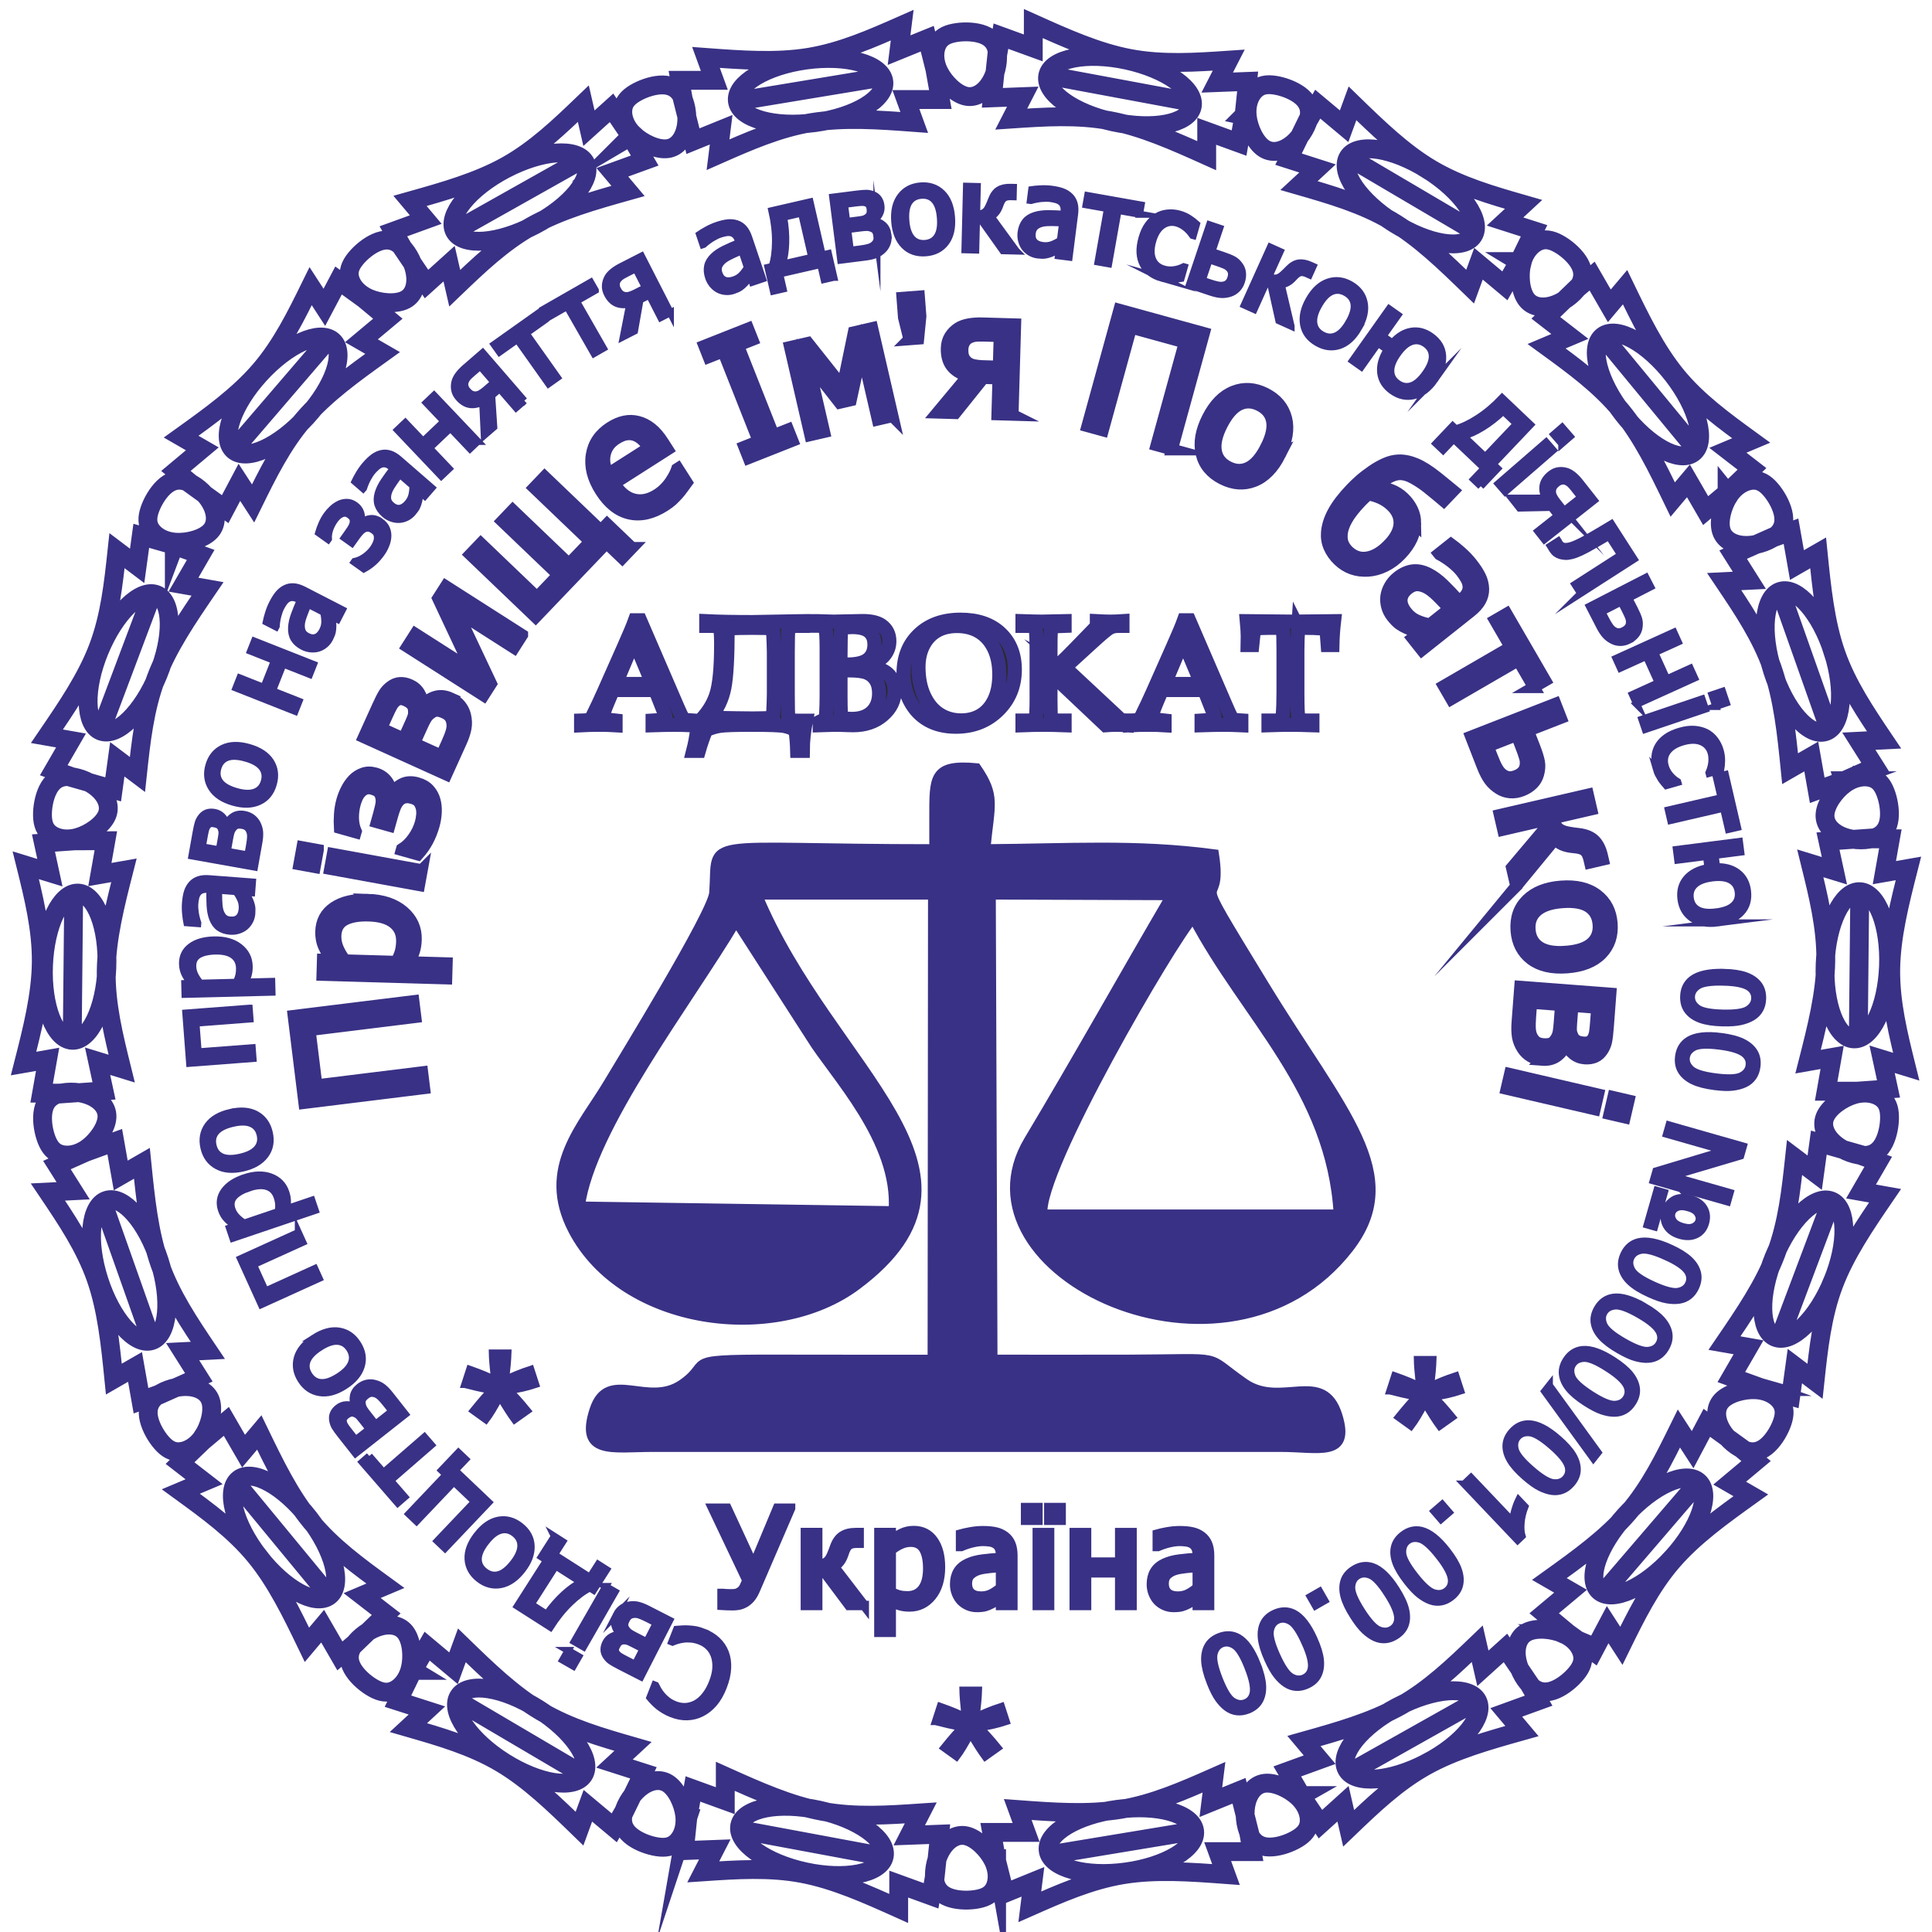 <?xml version="1.0" encoding="UTF-8"?>
<!DOCTYPE svg PUBLIC "-//W3C//DTD SVG 1.1//EN" "http://www.w3.org/Graphics/SVG/1.1/DTD/svg11.dtd">
<!-- Creator: CorelDRAW 2019 (64-Bit) -->
<svg xmlns="http://www.w3.org/2000/svg" xml:space="preserve" width="41mm" height="41mm" version="1.1" style="shape-rendering:geometricPrecision; text-rendering:geometricPrecision; image-rendering:optimizeQuality; fill-rule:evenodd; clip-rule:evenodd"
viewBox="0 0 4100 4100"
 xmlns:xlink="http://www.w3.org/1999/xlink">
 <defs>
  <style type="text/css">
   <![CDATA[
    .str0 {stroke:#393185;stroke-width:40;stroke-miterlimit:22.926}
    .str3 {stroke:#393185;stroke-width:30;stroke-miterlimit:22.926}
    .str2 {stroke:#393185;stroke-width:25;stroke-miterlimit:22.926}
    .str4 {stroke:#393185;stroke-width:20;stroke-miterlimit:22.926}
    .str1 {stroke:#393185;stroke-width:15;stroke-miterlimit:22.926}
    .fil0 {fill:none}
    .fil2 {fill:none;fill-rule:nonzero}
    .fil4 {fill:#393185}
    .fil3 {fill:#2B2A29;fill-rule:nonzero}
    .fil1 {fill:#393185;fill-rule:nonzero}
   ]]>
  </style>
 </defs>
 <g id="Слой_x0020_1">
  <path class="fil0 str0" d="M2646.9 247.14c-2.91,-25.34 5.48,-45.02 16.57,-55.93 11.08,-10.93 24.82,-13.09 41.91,-10.45 17.14,2.62 37.6,10.06 52.2,20.71 14.58,10.65 23.27,24.55 20.87,43.62 -2.41,19.09 -15.98,43.38 -34.48,59.18 -18.55,15.78 -42.06,23.01 -60.98,11.16 -18.91,-11.9 -33.16,-42.94 -36.09,-68.29zm582.36 312.3c5.97,-24.81 20.6,-40.44 34.76,-46.91 14.16,-6.49 27.81,-3.83 42.97,4.47 15.2,8.32 31.88,22.28 41.94,37.28 10.05,14.97 13.45,30.99 4.65,48.1 -8.81,17.12 -29.89,35.32 -52.7,43.86 -22.84,8.49 -47.41,7.27 -61.12,-10.32 -13.69,-17.63 -16.44,-51.66 -10.5,-76.48zm440.12 492.08c14.12,-21.28 33.23,-30.97 48.76,-32.23 15.54,-1.27 27.45,5.9 38.84,18.87 11.43,12.99 22.31,31.8 26.63,49.32 4.3,17.5 2.01,33.72 -12.12,46.79 -14.16,13.08 -40.22,23 -64.58,23.24 -24.37,0.19 -47.04,-9.33 -53.89,-30.54 -6.81,-21.24 2.27,-54.15 16.36,-75.45zm244.81 612.51c20.56,-15.18 41.85,-17.77 56.86,-13.65 15.04,4.1 23.78,14.89 30.04,30.97 6.29,16.11 10.05,37.49 8.11,55.43 -1.97,17.91 -9.68,32.37 -27.45,39.83 -17.79,7.47 -45.68,7.91 -68.65,-0.18 -22.96,-8.13 -41.01,-24.82 -40.16,-47.08 0.87,-22.28 20.7,-50.11 41.25,-65.32zm19.95 659.07c24.53,-7.25 45.43,-2.44 58.12,6.56 12.73,8.98 17.24,22.11 17.6,39.35 0.39,17.28 -3.41,38.66 -11.39,54.85 -8,16.16 -20.2,27.12 -39.45,28.07 -19.28,0.95 -45.64,-8.16 -64.45,-23.58 -18.79,-15.48 -30.02,-37.32 -21.59,-57.94 8.46,-20.64 36.64,-40.04 61.16,-47.31zm-207.3 626.12c25.53,1.55 43.52,13.2 52.36,25.98 8.88,12.79 8.62,26.66 3.05,42.99 -5.56,16.37 -16.47,35.17 -29.53,47.65 -13.05,12.46 -28.27,18.6 -46.69,12.92 -18.44,-5.68 -40.09,-23.22 -52.48,-44.13 -12.34,-20.96 -15.41,-45.3 -0.41,-61.81 15.03,-16.51 48.17,-25.12 73.7,-23.6zm-409.55 517.67c23.45,10.15 36.36,27.24 40.29,42.27 3.96,15.03 -1.04,27.99 -11.88,41.43 -10.84,13.48 -27.54,27.43 -44.09,34.7 -16.54,7.26 -32.94,7.84 -48.31,-3.78 -15.38,-11.63 -29.71,-35.49 -34.18,-59.37 -4.41,-23.9 1.07,-47.82 20.82,-58.22 19.79,-10.39 53.88,-7.17 77.35,2.97zm-562.41 346.76c18.56,17.54 24.83,38.01 23.36,53.46 -1.43,15.49 -10.58,25.95 -25.37,34.88 -14.82,8.98 -35.28,16.39 -53.33,17.57 -18.04,1.19 -33.65,-3.86 -44.1,-20.02 -10.47,-16.18 -15.75,-43.48 -11.76,-67.45 4.05,-23.96 17.41,-44.57 39.53,-47.61 22.16,-3 53.09,11.64 71.67,29.17zm-647.43 134.04c11.43,22.81 10.3,44.18 3.62,58.2 -6.66,14.06 -18.84,20.78 -35.81,24.13 -17,3.38 -38.77,3.37 -56.14,-1.68 -17.36,-5.03 -30.29,-15.1 -34.58,-33.86 -4.28,-18.77 0.12,-46.22 12.1,-67.39 12.02,-21.13 31.64,-35.95 53.47,-31.25 21.86,4.73 45.9,29.04 57.34,51.85zm-654.36 -94.85c2.93,25.33 -5.47,45.02 -16.56,55.92 -11.08,10.94 -24.82,13.1 -41.92,10.47 -17.14,-2.63 -37.59,-10.07 -52.18,-20.73 -14.59,-10.64 -23.28,-24.52 -20.88,-43.61 2.42,-19.1 15.97,-43.39 34.48,-59.2 18.55,-15.76 42.06,-22.99 60.97,-11.13 18.92,11.9 33.16,42.94 36.09,68.28zm-582.36 -312.31c-5.93,24.8 -20.59,40.45 -34.75,46.91 -14.16,6.5 -27.81,3.84 -42.98,-4.46 -15.2,-8.32 -31.87,-22.28 -41.92,-37.28 -10.06,-14.97 -13.47,-30.98 -4.66,-48.1 8.82,-17.12 29.88,-35.33 52.71,-43.87 22.83,-8.48 47.4,-7.26 61.1,10.33 13.7,17.64 16.44,51.67 10.5,76.47zm-440.12 -492.08c-14.09,21.28 -33.22,30.98 -48.75,32.23 -15.54,1.28 -27.45,-5.89 -38.85,-18.86 -11.43,-13 -22.3,-31.8 -26.61,-49.32 -4.31,-17.5 -2.03,-33.71 12.11,-46.79 14.17,-13.08 40.21,-23.01 64.59,-23.24 24.36,-0.19 47.03,9.33 53.87,30.54 6.82,21.25 -2.27,54.15 -16.36,75.44zm-244.8 -612.52c-20.54,15.2 -41.85,17.79 -56.86,13.66 -15.04,-4.09 -23.78,-14.88 -30.05,-30.97 -6.28,-16.11 -10.04,-37.48 -8.08,-55.41 1.95,-17.92 9.65,-32.38 27.43,-39.84 17.79,-7.46 45.67,-7.92 68.66,0.19 22.95,8.12 41,24.81 40.14,47.07 -0.87,22.29 -20.7,50.1 -41.24,65.3zm-19.95 -659.07c-24.52,7.28 -45.43,2.45 -58.12,-6.55 -12.73,-8.97 -17.24,-22.1 -17.61,-39.35 -0.37,-17.28 3.42,-38.65 11.41,-54.83 7.98,-16.17 20.18,-27.13 39.44,-28.08 19.28,-0.94 45.63,8.14 64.45,23.6 18.79,15.46 30.02,37.3 21.58,57.92 -8.47,20.65 -36.63,40.02 -61.15,47.29zm207.31 -626.12c-25.54,-1.51 -43.53,-13.19 -52.37,-25.97 -8.88,-12.78 -8.62,-26.65 -3.05,-42.99 5.58,-16.36 16.47,-35.16 29.53,-47.63 13.04,-12.47 28.26,-18.61 46.69,-12.93 18.43,5.69 40.09,23.2 52.47,44.15 12.35,20.94 15.42,45.29 0.41,61.79 -15.04,16.51 -48.15,25.11 -73.68,23.58zm409.55 -517.66c-23.47,-10.13 -36.37,-27.24 -40.3,-42.27 -3.96,-15.02 1.04,-27.98 11.88,-41.43 10.85,-13.46 27.54,-27.42 44.08,-34.69 16.54,-7.27 32.94,-7.85 48.32,3.78 15.37,11.63 29.72,35.47 34.16,59.38 4.43,23.89 -1.05,47.82 -20.81,58.21 -19.79,10.38 -53.85,7.17 -77.33,-2.98zm562.41 -346.75c-18.58,-17.54 -24.83,-38.02 -23.37,-53.47 1.43,-15.48 10.58,-25.94 25.38,-34.88 14.81,-8.96 35.27,-16.38 53.31,-17.57 18.04,-1.19 33.66,3.85 44.11,20.03 10.46,16.17 15.77,43.47 11.74,67.45 -4.03,23.96 -17.39,44.58 -39.52,47.6 -22.15,3 -53.07,-11.62 -71.65,-29.16zm647.43 -134.04c-11.44,-22.82 -10.3,-44.19 -3.63,-58.22 6.66,-14.04 18.84,-20.76 35.83,-24.11 16.97,-3.37 38.75,-3.37 56.11,1.67 17.36,5.03 30.31,15.1 34.59,33.87 4.28,18.76 -0.1,46.22 -12.12,67.38 -12,21.14 -31.63,35.97 -53.46,31.25 -21.84,-4.73 -45.88,-29.02 -57.32,-51.84zm231.09 7.67c102.27,19.06 204.56,38.1 306.83,57.13m-139.37 -89.36c84.56,18.34 146.76,62.57 138.85,98.79 -7.91,36.19 -82.9,50.61 -167.46,32.26 -84.62,-18.36 -146.76,-62.6 -138.85,-98.82 7.88,-36.14 82.9,-50.59 167.46,-32.23zm248.57 117.42l0.42 0.09c2.53,-24.16 5.06,-48.31 7.57,-72.48 -21.49,0.83 -43,1.64 -64.54,2.47 8.17,-15.87 16.3,-31.71 24.44,-47.59 -70.07,4.77 -140.16,9.47 -209.28,-3.45 -69.13,-12.93 -137.31,-43.58 -205.47,-74.19 -0.02,17.22 0,34.43 -0.03,51.69 -22.9,-8.29 -45.81,-16.64 -68.67,-24.93l-10.24 58.45 -0.38 -0.1c-2.53,24.16 -5.06,48.31 -7.61,72.47 21.53,-0.82 43.02,-1.63 64.55,-2.45 -8.13,15.86 -16.29,31.7 -24.42,47.55 70.08,-4.73 140.17,-9.44 209.28,3.49 69.14,12.95 137.32,43.58 205.5,74.19 0,-17.23 0,-34.46 0.01,-51.7 22.89,8.31 45.78,16.61 68.67,24.92l10.2 -58.43zm221.75 88.02c89.58,52.78 179.16,105.56 268.74,158.33m-100.32 -131.5c73.18,46.06 116.45,108.84 96.59,140.18 -19.84,31.31 -95.25,19.29 -168.42,-26.8 -73.21,-46.11 -116.44,-108.88 -96.59,-140.21 19.81,-31.27 95.26,-19.27 168.42,26.83zm193.31 195.11l0.36 0.22c10.67,-21.84 21.33,-43.66 31.98,-65.52 -20.48,-6.55 -40.98,-13.13 -61.5,-19.7 13.13,-12.12 26.2,-24.24 39.29,-36.38 -67.48,-19.42 -134.96,-38.89 -195.47,-74.62 -60.53,-35.73 -114.09,-87.78 -167.64,-139.8 -5.93,16.19 -11.81,32.37 -17.76,48.58 -18.67,-15.61 -37.33,-31.27 -55.97,-46.85l-29.67 51.44 -0.33 -0.23c-10.66,21.84 -21.33,43.67 -32,65.51 20.51,6.57 40.98,13.13 61.49,19.7 -13.08,12.13 -26.18,24.24 -39.26,36.36 67.49,19.46 134.97,38.93 195.48,74.65 60.52,35.75 114.08,87.79 167.65,139.8 5.91,-16.19 11.82,-32.38 17.74,-48.57 18.66,15.61 37.33,31.22 55.99,46.84l29.62 -51.43zm178.19 158.34c66.07,80.15 132.15,160.3 198.23,240.43m-49.17 -157.79c52.96,68.25 72.09,142.01 42.69,164.67 -29.39,22.66 -96.13,-14.35 -149.08,-82.62 -52.98,-68.29 -72.07,-142.02 -42.67,-164.69 29.34,-22.64 96.12,14.38 149.06,82.64zm114.73 249.28l0.27 0.33c17.51,-16.88 35.01,-33.76 52.51,-50.67 -16.99,-13.13 -34,-26.31 -51.03,-39.47 16.5,-6.92 32.93,-13.85 49.4,-20.79 -56.75,-41.27 -113.48,-82.58 -158.09,-136.78 -44.62,-54.23 -77.1,-121.4 -109.58,-188.55 -11.13,13.2 -22.21,26.39 -33.35,39.59 -12.18,-21.04 -24.36,-42.11 -36.52,-63.12l-45.53 38.22 -0.23 -0.32c-17.51,16.89 -35.02,33.77 -52.54,50.64 17.02,13.17 34,26.32 51.02,39.49 -16.44,6.93 -32.91,13.85 -49.35,20.78 56.74,41.3 113.46,82.61 158.07,136.81 44.62,54.23 77.09,121.41 109.6,188.55 11.1,-13.2 22.2,-26.4 33.33,-39.59 12.18,21.03 24.36,42.07 36.54,63.11l45.48 -38.23zm113.13 209.57c34.59,97.85 69.2,195.69 103.81,293.53m7.92 -165.03c26.36,82.19 19.04,158.02 -16.37,169.29 -35.38,11.28 -85.41,-46.27 -111.75,-128.48 -26.36,-82.24 -19.01,-158.04 16.39,-169.31 35.34,-11.27 85.4,46.29 111.73,128.5zm22.32 273.37l0.13 0.4c22.24,-9.9 44.48,-19.79 66.73,-29.7 -11.47,-18.14 -22.94,-36.33 -34.42,-54.51 17.87,-0.87 35.69,-1.77 53.55,-2.68 -39.17,-58.14 -78.31,-116.3 -101.65,-182.45 -23.32,-66.18 -30.81,-140.37 -38.29,-214.54 -14.99,8.59 -29.92,17.21 -44.92,25.82 -4.23,-23.93 -8.45,-47.88 -12.67,-71.77l-55.89 20.38 -0.11 -0.38c-22.24,9.9 -44.49,19.8 -66.74,29.68 11.48,18.17 22.93,36.33 34.4,54.51 -17.83,0.9 -35.67,1.78 -53.5,2.68 39.14,58.16 78.28,116.33 101.62,182.49 23.31,66.17 30.8,140.37 38.31,214.55 14.96,-8.62 29.92,-17.24 44.9,-25.84 4.23,23.92 8.46,47.84 12.69,71.76l55.86 -20.4zm34.41 235.51c-1.04,103.75 -2.09,207.5 -3.12,311.23m64.05 -152.38c-3.42,86.23 -36.31,154.99 -73.46,153.5 -37.1,-1.47 -64.38,-72.6 -60.93,-158.84 3.43,-86.27 36.33,-154.99 73.46,-153.51 37.08,1.46 64.37,72.61 60.93,158.85zm-72.79 264.49l-0.02 0.43c24.29,-1.72 48.58,-3.42 72.89,-5.15 -4.55,-20.96 -9.09,-41.95 -13.64,-62.96 17.08,5.28 34.14,10.51 51.23,15.74 -16.87,-67.99 -33.69,-135.99 -32.93,-206.11 0.77,-70.14 19.2,-142.41 37.6,-214.66 -17.03,2.96 -34.02,5.97 -51.07,8.94 4.23,-23.93 8.48,-47.87 12.71,-71.76l-59.51 0.09 0.03 -0.39c-24.3,1.71 -48.59,3.42 -72.89,5.12 4.55,20.98 9.08,41.96 13.63,62.95 -17.07,-5.23 -34.14,-10.48 -51.2,-15.72 16.83,68 33.66,136.01 32.89,206.14 -0.78,70.13 -19.19,142.4 -37.58,214.68 17.01,-3 34.03,-5.99 51.06,-8.97 -4.23,23.92 -8.46,47.84 -12.69,71.77l59.49 -0.14zm-48.44 233.05c-36.57,97.14 -73.14,194.28 -109.69,291.4m112.45 -121.34c-32.79,79.86 -87.27,133.25 -121.67,119.19 -34.37,-14.03 -35.6,-90.19 -2.78,-170.04 32.82,-79.91 87.3,-133.26 121.69,-119.21 34.33,14.03 35.58,90.2 2.76,170.06zm-159.12 223.71l-0.16 0.39c23.41,6.68 46.82,13.36 70.26,20.02 2.91,-21.24 5.84,-42.52 8.78,-63.81 14.24,10.78 28.48,21.52 42.74,32.26 7.46,-69.64 14.98,-139.27 39.75,-204.9 24.78,-65.65 66.88,-127.28 108.97,-188.91 -17.03,-3.01 -34.03,-5.99 -51.07,-9 12.18,-21.05 24.38,-42.1 36.56,-63.11l-55.95 -20.2 0.16 -0.36c-23.43,-6.69 -46.84,-13.36 -70.25,-20.05 -2.93,21.27 -5.87,42.52 -8.79,63.81 -14.25,-10.74 -28.48,-21.51 -42.72,-32.24 -7.5,69.65 -15.01,139.28 -39.79,204.93 -24.79,65.63 -66.88,127.26 -108.95,188.91 17.02,2.99 34.03,5.98 51.05,8.99 -12.17,21.03 -24.35,42.07 -36.53,63.1l55.94 20.17zm-125.45 202.48c-67.68,78.8 -135.36,157.6 -203.02,236.41m147.29 -75.68c-58.21,63.87 -127.72,95.46 -155.22,70.51 -27.47,-24.9 -2.52,-96.88 55.72,-160.73 58.24,-63.89 127.74,-95.45 155.23,-70.51 27.45,24.89 2.5,96.89 -55.73,160.73zm-226.26 155.96l-0.28 0.31c19.71,14.26 39.42,28.53 59.15,42.78 10.02,-18.97 20.08,-37.96 30.14,-56.97 9.69,14.99 19.38,29.93 29.1,44.89 30.9,-62.9 61.85,-125.76 107.64,-178.99 45.8,-53.24 106.5,-96.79 167.17,-140.35 -14.95,-8.63 -29.91,-17.23 -44.89,-25.87 18.66,-15.63 37.36,-31.25 56,-46.84l-45.65 -38.07 0.28 -0.28c-19.72,-14.27 -39.43,-28.53 -59.14,-42.8 -10.05,18.99 -20.1,37.97 -30.15,56.97 -9.7,-14.95 -19.38,-29.92 -29.08,-44.87 -30.94,62.89 -61.88,125.77 -107.68,179 -45.8,53.22 -106.49,96.78 -167.18,140.36 14.97,8.61 29.94,17.23 44.9,25.86 -18.66,15.61 -37.31,31.23 -55.98,46.84l45.65 38.03zm-187.33 147.48c-90.62,50.97 -181.25,101.93 -271.86,152.91m164.36 -20.87c-76.6,40.15 -152.76,46.14 -170.04,13.32 -17.28,-32.78 30.86,-91.91 107.49,-132.05 76.64,-40.17 152.76,-46.12 170.05,-13.31 17.26,32.76 -30.88,91.91 -107.5,132.04zm-266.1 69.37l-0.37 0.21c13.63,20.12 27.26,40.24 40.9,60.37 15.93,-14.41 31.9,-28.82 47.87,-43.26 3.97,17.39 7.94,34.74 11.94,52.11 50.61,-48.56 101.26,-97.08 162.54,-131.48 61.31,-34.41 133.28,-54.63 205.24,-74.87 -11.1,-13.21 -22.2,-26.39 -33.31,-39.63 22.89,-8.31 45.82,-16.63 68.69,-24.91l-29.85 -51.34 0.36 -0.17c-13.63,-20.13 -27.27,-40.26 -40.89,-60.39 -15.96,14.42 -31.91,28.82 -47.87,43.25 -3.99,-17.36 -7.95,-34.73 -11.94,-52.08 -50.64,48.55 -101.29,97.08 -162.58,131.48 -61.29,34.39 -133.26,54.63 -205.24,74.88 11.11,13.2 22.22,26.4 33.32,39.61 -22.88,8.31 -45.77,16.62 -68.67,24.93l29.86 51.29zm-226.62 74.7c-102.64,16.99 -205.28,33.98 -307.92,50.98m161.62 36.44c-85.76,11.61 -159.38,-8.74 -164.36,-45.48 -4.99,-36.69 60.53,-75.84 146.29,-87.42 85.8,-11.6 159.38,8.76 164.37,45.48 4.98,36.68 -60.54,75.84 -146.3,87.42zm-273.86 -25.56l-0.42 0.06c5.91,23.56 11.82,47.12 17.74,70.68 19.91,-8.1 39.85,-16.2 59.81,-24.32 -2.24,17.7 -4.45,35.36 -6.65,53.04 64.22,-28.37 128.46,-56.7 197.84,-68.12 69.41,-11.43 143.98,-5.88 218.54,-0.36 -5.89,-16.2 -11.81,-32.37 -17.71,-48.59 24.36,-0.01 48.75,0 73.09,0.01l-10.44 -58.42 0.4 -0.03c-5.91,-23.57 -11.82,-47.13 -17.71,-70.7 -19.95,8.11 -39.87,16.2 -59.81,24.32 2.2,-17.68 4.43,-35.35 6.63,-53.01 -64.23,28.34 -128.48,56.68 -197.86,68.09 -69.41,11.41 -143.97,5.9 -218.55,0.37 5.91,16.19 11.82,32.39 17.73,48.59 -24.36,0 -48.72,0.01 -73.08,0l10.45 58.39zm-238.57 -7.1c-102.27,-19.04 -204.56,-38.08 -306.83,-57.11m139.37 89.36c-84.57,-18.34 -146.76,-62.57 -138.85,-98.79 7.9,-36.18 82.89,-50.62 167.46,-32.25 84.61,18.35 146.76,62.58 138.85,98.79 -7.89,36.16 -82.9,50.62 -167.46,32.25zm-248.57 -117.42l-0.42 -0.09c-2.53,24.16 -5.06,48.31 -7.57,72.47 21.49,-0.83 43,-1.63 64.54,-2.45 -8.16,15.87 -16.3,31.7 -24.44,47.57 70.07,-4.76 140.16,-9.46 209.27,3.47 69.14,12.93 137.32,43.57 205.49,74.19 0.01,-17.23 0,-34.45 0.02,-51.7 22.9,8.29 45.81,16.62 68.68,24.94l10.22 -58.46 0.39 0.1c2.53,-24.16 5.06,-48.31 7.61,-72.47 -21.53,0.82 -43.02,1.62 -64.55,2.45 8.13,-15.86 16.29,-31.71 24.41,-47.55 -70.07,4.73 -140.16,9.44 -209.27,-3.49 -69.14,-12.95 -137.32,-43.57 -205.5,-74.2 0,17.24 0,34.47 -0.01,51.71 -22.89,-8.31 -45.78,-16.61 -68.67,-24.92l-10.2 58.43zm-221.75 -88.04c-89.58,-52.76 -179.16,-105.54 -268.74,-158.31m100.32 131.5c-73.19,-46.07 -116.45,-108.84 -96.59,-140.18 19.83,-31.3 95.25,-19.3 168.42,26.81 73.2,46.1 116.44,108.86 96.59,140.18 -19.82,31.29 -95.27,19.3 -168.42,-26.81zm-193.31 -195.11l-0.36 -0.22c-10.67,21.84 -21.33,43.66 -31.98,65.51 20.49,6.55 40.98,13.14 61.49,19.72 -13.11,12.12 -26.19,24.23 -39.28,36.36 67.48,19.43 134.96,38.9 195.46,74.63 60.54,35.74 114.1,87.78 167.65,139.81 5.93,-16.2 11.82,-32.39 17.76,-48.59 18.67,15.61 37.34,31.25 55.98,46.86l29.65 -51.45 0.34 0.23c10.66,-21.84 21.33,-43.67 32,-65.51 -20.51,-6.57 -40.98,-13.14 -61.49,-19.7 13.08,-12.13 26.18,-24.24 39.25,-36.36 -67.48,-19.46 -134.96,-38.93 -195.47,-74.65 -60.52,-35.75 -114.08,-87.78 -167.64,-139.81 -5.92,16.2 -11.83,32.39 -17.75,48.58 -18.66,-15.61 -37.33,-31.22 -55.99,-46.84l-29.62 51.43zm-178.18 -158.36c-66.08,-80.13 -132.16,-160.28 -198.24,-240.41m49.17 157.79c-52.96,-68.27 -72.09,-142.01 -42.69,-164.67 29.38,-22.65 96.14,14.34 149.08,82.63 52.97,68.28 72.07,142 42.68,164.66 -29.35,22.65 -96.14,-14.35 -149.07,-82.62zm-114.73 -249.28l-0.27 -0.33c-17.51,16.88 -35.01,33.76 -52.51,50.66 17,13.14 34,26.32 51.02,39.48 -16.48,6.93 -32.92,13.85 -49.38,20.78 56.74,41.28 113.47,82.59 158.07,136.79 44.63,54.24 77.11,121.4 109.59,188.56 11.13,-13.21 22.22,-26.4 33.35,-39.6 12.18,21.04 24.37,42.09 36.53,63.13l45.51 -38.24 0.24 0.33c17.51,-16.89 35.02,-33.77 52.54,-50.64 -17.02,-13.17 -34,-26.33 -51.02,-39.49 16.44,-6.93 32.91,-13.86 49.34,-20.79 -56.73,-41.29 -113.45,-82.6 -158.06,-136.8 -44.62,-54.23 -77.09,-121.4 -109.58,-188.55 -11.12,13.2 -22.22,26.4 -33.35,39.59 -12.18,-21.03 -24.37,-42.07 -36.54,-63.11l-45.48 38.23zm-113.12 -209.58c-34.6,-97.84 -69.21,-195.68 -103.82,-293.52m-7.92 165.03c-26.35,-82.21 -19.03,-158.02 16.37,-169.29 35.37,-11.27 85.42,46.27 111.75,128.49 26.35,82.23 19.01,158.02 -16.38,169.29 -35.35,11.27 -85.43,-46.27 -111.74,-128.49zm-22.32 -273.37l-0.13 -0.4c-22.24,9.9 -44.48,19.79 -66.72,29.69 11.47,18.15 22.93,36.34 34.4,54.51 -17.85,0.89 -35.68,1.78 -53.53,2.68 39.16,58.15 78.3,116.31 101.63,182.46 23.33,66.19 30.82,140.37 38.3,214.55 14.99,-8.6 29.93,-17.22 44.92,-25.83 4.23,23.92 8.46,47.87 12.68,71.78l55.87 -20.4 0.12 0.39c22.24,-9.9 44.49,-19.8 66.74,-29.68 -11.48,-18.17 -22.93,-36.34 -34.4,-54.51 17.83,-0.9 35.67,-1.79 53.49,-2.7 -39.13,-58.14 -78.27,-116.31 -101.61,-182.47 -23.31,-66.17 -30.8,-140.36 -38.29,-214.54 -14.98,8.61 -29.94,17.23 -44.92,25.83 -4.23,-23.92 -8.47,-47.85 -12.69,-71.76l-55.86 20.4zm-34.4 -235.51c1.03,-103.75 2.08,-207.5 3.11,-311.23m-64.05 152.38c3.44,-86.25 36.33,-154.99 73.46,-153.5 37.09,1.47 64.39,72.61 60.93,158.85 -3.44,86.25 -36.33,154.97 -73.45,153.5 -37.09,-1.47 -64.4,-72.61 -60.94,-158.85zm72.8 -264.49l0.01 -0.43c-24.29,1.72 -48.58,3.42 -72.88,5.14 4.55,20.98 9.08,41.96 13.62,62.95 -17.07,-5.25 -34.13,-10.49 -51.21,-15.73 16.86,68 33.68,136 32.91,206.12 -0.77,70.15 -19.19,142.41 -37.59,214.67 17.03,-2.97 34.03,-5.97 51.07,-8.95 -4.23,23.92 -8.47,47.86 -12.71,71.77l59.5 -0.12 -0.02 0.41c24.3,-1.71 48.59,-3.42 72.89,-5.12 -4.55,-20.98 -9.08,-41.97 -13.62,-62.95 17.06,5.23 34.14,10.47 51.19,15.7 -16.83,-67.98 -33.66,-135.99 -32.89,-206.12 0.78,-70.13 19.19,-142.39 37.6,-214.67 -17.03,2.99 -34.05,5.98 -51.08,8.96 4.23,-23.92 8.45,-47.85 12.69,-71.77l-59.48 0.14zm48.44 -233.05c36.56,-97.14 73.13,-194.28 109.68,-291.4m-112.45 121.34c32.81,-79.87 87.3,-133.24 121.67,-119.19 34.36,14.03 35.6,90.2 2.78,170.05 -32.83,79.89 -87.3,133.24 -121.68,119.2 -34.34,-14.04 -35.61,-90.2 -2.77,-170.06zm159.13 -223.71l0.15 -0.39c-23.41,-6.68 -46.82,-13.36 -70.25,-20.03 -2.92,21.26 -5.85,42.53 -8.79,63.8 -14.24,-10.75 -28.48,-21.5 -42.73,-32.25 -7.48,69.65 -14.99,139.28 -39.77,204.91 -24.78,65.65 -66.87,127.28 -108.96,188.92 17.03,3 34.04,5.99 51.07,8.99 -12.18,21.04 -24.37,42.09 -36.56,63.12l55.95 20.17 -0.16 0.38c23.43,6.69 46.84,13.36 70.25,20.05 2.93,-21.27 5.87,-42.53 8.8,-63.8 14.24,10.73 28.48,21.49 42.72,32.21 7.49,-69.63 15,-139.26 39.78,-204.91 24.79,-65.63 66.88,-127.25 108.96,-188.9 -17.03,-3 -34.04,-5.99 -51.06,-9 12.17,-21.03 24.35,-42.08 36.53,-63.1l-55.93 -20.17zm125.45 -202.48c67.67,-78.8 135.35,-157.61 203.01,-236.41m-147.29 75.68c58.23,-63.87 127.73,-95.44 155.22,-70.51 27.46,24.9 2.52,96.89 -55.72,160.74 -58.24,63.87 -127.74,95.43 -155.22,70.5 -27.46,-24.9 -2.53,-96.89 55.72,-160.73zm226.27 -155.96l0.27 -0.31c-19.71,-14.26 -39.42,-28.53 -59.14,-42.78 -10.04,18.98 -20.09,37.96 -30.15,56.95 -9.69,-14.96 -19.38,-29.91 -29.09,-44.87 -30.92,62.89 -61.86,125.76 -107.66,178.99 -45.8,53.24 -106.49,96.79 -167.17,140.36 14.96,8.62 29.92,17.24 44.9,25.86 -18.66,15.62 -37.34,31.24 -56,46.85l45.65 38.04 -0.28 0.3c19.72,14.27 39.43,28.53 59.14,42.79 10.05,-18.98 20.1,-37.97 30.16,-56.95 9.69,14.94 19.38,29.91 29.08,44.85 30.93,-62.88 61.87,-125.76 107.67,-178.99 45.8,-53.22 106.49,-96.77 167.18,-140.35 -14.97,-8.62 -29.94,-17.24 -44.9,-25.87 18.66,-15.61 37.32,-31.24 55.99,-46.84l-45.65 -38.03zm187.33 -147.47c90.61,-50.98 181.24,-101.94 271.85,-152.92m-164.36 20.87c76.62,-40.15 152.76,-46.12 170.04,-13.32 17.27,32.78 -30.86,91.92 -107.49,132.06 -76.64,40.15 -152.76,46.1 -170.04,13.31 -17.27,-32.78 30.85,-91.92 107.49,-132.05zm266.11 -69.37l0.36 -0.21c-13.63,-20.12 -27.26,-40.24 -40.89,-60.37 -15.95,14.42 -31.91,28.82 -47.87,43.24 -3.98,-17.36 -7.95,-34.72 -11.94,-52.08 -50.63,48.54 -101.27,97.07 -162.56,131.47 -61.31,34.4 -133.27,54.63 -205.24,74.88 11.11,13.2 22.21,26.4 33.32,39.62 -22.89,8.3 -45.8,16.62 -68.69,24.92l29.85 51.31 -0.36 0.19c13.63,20.13 27.27,40.26 40.9,60.38 15.95,-14.41 31.9,-28.82 47.87,-43.23 3.98,17.35 7.95,34.72 11.94,52.07 50.63,-48.55 101.27,-97.08 162.57,-131.48 61.29,-34.39 133.26,-54.62 205.23,-74.87 -11.1,-13.21 -22.21,-26.41 -33.31,-39.62 22.88,-8.31 45.78,-16.62 68.68,-24.93l-29.86 -51.29zm226.61 -74.69c102.64,-17 205.28,-33.99 307.92,-50.99m-161.62 -36.44c85.78,-11.6 159.37,8.76 164.36,45.48 4.98,36.69 -60.53,75.85 -146.3,87.43 -85.78,11.58 -159.37,-8.78 -164.36,-45.48 -4.98,-36.7 60.52,-75.85 146.3,-87.43zm273.87 25.56l0.41 -0.06c-5.91,-23.56 -11.82,-47.12 -17.72,-70.68 -19.94,8.1 -39.87,16.2 -59.81,24.3 2.21,-17.67 4.43,-35.34 6.64,-53.01 -64.24,28.35 -128.47,56.69 -197.86,68.11 -69.41,11.41 -143.97,5.88 -218.54,0.36 5.9,16.2 11.81,32.39 17.72,48.59 -24.36,0 -48.73,0 -73.09,0l10.45 58.39 -0.41 0.06c5.91,23.56 11.82,47.12 17.72,70.68 19.94,-8.1 39.87,-16.2 59.81,-24.3 -2.21,17.67 -4.43,35.34 -6.64,53.01 64.23,-28.35 128.47,-56.69 197.86,-68.1 69.41,-11.41 143.97,-5.89 218.54,-0.37 -5.9,-16.19 -11.81,-32.39 -17.72,-48.59 24.36,0 48.73,0 73.09,0l-10.45 -58.39z"/>
  <path class="fil0" d="M2051.69 512.45c852.35,0 1543.31,689.01 1543.31,1538.95 0,849.94 -690.96,1538.95 -1543.31,1538.95 -852.35,0 -1543.31,-689.01 -1543.31,-1538.95 0,-849.94 690.96,-1538.95 1543.31,-1538.95z"/>
  <g id="_1299931168">
   <path class="fil1 str1" d="M1493.75 3463.82c10.97,4.3 20.37,10.12 28.13,17.38 7.75,7.29 13.57,15.91 17.42,25.78 3.85,9.9 5.46,21.03 4.86,33.32 -0.56,12.31 -3.62,25.51 -9.16,39.59 -5.49,14.01 -12.05,25.52 -19.71,34.51 -7.66,9 -16.43,16.05 -26.3,21.08 -9.64,4.85 -19.81,7.46 -30.54,7.77 -10.72,0.34 -21.75,-1.72 -33.11,-6.18 -5.62,-2.2 -10.77,-4.72 -15.38,-7.45 -4.59,-2.79 -8.72,-5.6 -12.46,-8.53 -3.14,-2.52 -6.32,-5.4 -9.43,-8.57 -3.14,-3.18 -6.16,-6.49 -9.05,-9.98l10.52 -26.82 1.82 0.71c1.27,2.53 2.93,5.66 5.02,9.37 2.11,3.7 4.92,7.64 8.38,11.83 3.39,3.94 7.3,7.65 11.76,11.09 4.46,3.47 9.99,6.48 16.6,9.08 7.13,2.8 14.47,3.99 22,3.59 7.53,-0.41 14.84,-2.5 21.82,-6.27 6.97,-3.82 13.47,-9.51 19.46,-17.08 6.01,-7.51 11.12,-16.67 15.34,-27.41 4.48,-11.44 6.96,-21.81 7.43,-31.15 0.42,-9.35 -0.62,-17.78 -3.2,-25.34 -2.49,-7.36 -6.36,-13.7 -11.56,-18.98 -5.22,-5.28 -11.36,-9.29 -18.41,-12.06 -6.46,-2.54 -12.73,-4.11 -18.86,-4.69 -6.07,-0.58 -11.74,-0.5 -16.96,0.2 -5.07,0.71 -9.54,1.7 -13.53,2.93 -3.94,1.23 -7.11,2.38 -9.52,3.43l-1.7 -0.67 10.42 -26.55c4.39,-0.28 8.49,-0.57 12.39,-0.89 3.9,-0.29 8.45,-0.27 13.71,0.06 5.5,0.34 10.51,0.93 15.04,1.74 4.46,0.83 10.06,2.53 16.76,5.16zm-185.63 -37.16c2.97,-5.8 6.72,-10.41 11.26,-13.74 4.5,-3.35 9.52,-5.55 14.93,-6.59 6.82,-1.27 13.25,-1.23 19.32,0.17 6.02,1.4 12.8,4.04 20.28,7.86l47.36 24.22 -61.36 120.03 -44.29 -22.64c-8.87,-4.54 -15.21,-8.11 -19.02,-10.75 -3.86,-2.61 -7.19,-6.08 -10.12,-10.35 -3.05,-4.48 -4.64,-9.09 -4.71,-13.94 -0.1,-4.82 1.2,-9.8 3.87,-15.02 2.93,-5.72 7.13,-10.05 12.62,-12.98 5.44,-2.92 11.44,-4.3 17.97,-4.06l-0.18 -1.03c-5.68,-4.98 -9.41,-11.11 -11.27,-18.39 -1.8,-7.27 -0.71,-14.86 3.34,-22.79zm0.17 66.71c-1.39,2.72 -2.15,5.29 -2.28,7.73 -0.09,2.45 0.65,4.82 2.27,7.08 1.91,2.65 4.37,4.92 7.4,6.79 3.07,1.9 7.43,4.27 13.06,7.15l19.19 9.81 16.66 -32.6 -23.15 -11.84c-4.95,-2.52 -8.56,-4.1 -10.85,-4.66 -2.29,-0.61 -5.12,-0.81 -8.36,-0.57 -3.1,0.18 -5.75,1.27 -7.96,3.15 -2.24,1.91 -4.23,4.55 -5.98,7.96zm20.78 -55.91c-2.1,4.12 -3.21,7.72 -3.28,10.78 -0.1,3.1 1.39,6.64 4.38,10.61 1.85,2.53 4.17,4.64 6.88,6.41 2.73,1.76 6.63,3.93 11.72,6.53l23.7 12.12 20.16 -39.43 -17.5 -8.94c-7.25,-3.71 -12.98,-6.27 -17.31,-7.74 -4.28,-1.49 -8.31,-2.07 -12.06,-1.81 -3.94,0.35 -7.25,1.38 -9.86,3.11 -2.62,1.77 -4.88,4.54 -6.83,8.36zm-43.55 -70.72l19.78 11.35 -67.07 116.93 -19.8 -11.35 67.09 -116.93zm-79.93 135.8l22.6 12.97 -11.7 20.38 -22.59 -12.96 11.69 -20.39zm-29.1 -242.25l17.78 11.35 -17.58 27.52 75.26 48.06 17.57 -27.52 17.78 11.35 -27.82 43.56 -7.53 -4.8c-13.21,6.48 -27.29,16.92 -42.3,31.35 -14.96,14.46 -28.92,31.77 -41.82,51.99l-70.04 -44.73 62.17 -97.36 -11.29 -7.21 27.82 -43.56zm2.71 63.05l-51.93 81.31 32.82 20.96c11.7,-16.39 23.93,-30.4 36.65,-42 12.66,-11.62 24.81,-20.2 36.39,-25.82l-53.93 -34.45zm-166.45 -66.1c14.01,-17.88 29.12,-28.24 45.38,-31.22 16.25,-2.92 31.56,1.22 45.91,12.47 14.8,11.6 22.51,25.76 23.1,42.42 0.63,16.68 -5.82,33.62 -19.31,50.85 -13.89,17.71 -29.03,28.06 -45.46,31 -16.44,3 -31.79,-1.13 -46.07,-12.33 -14.35,-11.25 -22,-25.15 -23.01,-41.7 -0.94,-16.56 5.52,-33.71 19.46,-51.49zm18.55 14.53c-10.71,13.67 -16.17,25.78 -16.38,36.37 -0.2,10.58 4.34,19.47 13.58,26.71 9.31,7.3 19.09,9.63 29.35,6.93 10.25,-2.7 20.71,-10.9 31.42,-24.56 10.38,-13.24 15.74,-25.23 16.06,-36.02 0.32,-10.8 -4.19,-19.84 -13.5,-27.14 -9.18,-7.19 -18.92,-9.44 -29.24,-6.67 -10.3,2.76 -20.71,10.89 -31.29,24.38zm-58.45 -189.37l15.29 14.52 -22.32 23.49 71.39 67.83 -92.86 97.73 -16.54 -15.72 79.23 -83.38 -43.88 -41.69 -79.23 83.38 -16.54 -15.72 79.22 -83.39 -9.71 -9.22 35.95 -37.83zm-189.31 7.48l30.26 34.84 86.84 -75.41 14.97 17.24 -86.85 75.4 30.24 34.84 -14.94 12.98 -75.46 -86.92 14.94 -12.97zm-21.04 -146.68c5.12,-4.04 10.46,-6.66 15.97,-7.79 5.48,-1.17 10.97,-1.07 16.31,0.25 6.73,1.69 12.56,4.41 17.49,8.21 4.88,3.79 9.95,9.02 15.14,15.61l32.94 41.78 -105.87 83.45 -30.79 -39.05c-6.18,-7.83 -10.45,-13.72 -12.81,-17.71 -2.41,-3.99 -3.99,-8.53 -4.87,-13.64 -0.9,-5.34 -0.42,-10.19 1.54,-14.63 1.92,-4.42 5.18,-8.4 9.78,-12.03 5.06,-3.98 10.68,-6.16 16.9,-6.53 6.16,-0.38 12.18,0.87 18.01,3.81l0.27 -1c-3.08,-6.9 -3.91,-14.03 -2.56,-21.42 1.4,-7.36 5.56,-13.8 12.55,-19.31zm-27.7 60.69c-2.38,1.88 -4.16,3.9 -5.29,6.06 -1.11,2.19 -1.43,4.66 -0.9,7.39 0.64,3.2 1.91,6.29 3.9,9.26 1.99,3 4.96,6.98 8.88,11.95l13.33 16.92 28.76 -22.67 -16.11 -20.42c-3.43,-4.35 -6.04,-7.29 -7.9,-8.77 -1.82,-1.51 -4.31,-2.87 -7.35,-4 -2.9,-1.14 -5.77,-1.25 -8.56,-0.47 -2.82,0.81 -5.75,2.37 -8.76,4.75zm42.23 -42.14c-3.63,2.86 -6.14,5.68 -7.48,8.43 -1.38,2.77 -1.51,6.62 -0.46,11.47 0.64,3.07 1.85,5.96 3.6,8.7 1.73,2.74 4.37,6.34 7.9,10.82l16.49 20.91 34.78 -27.41 -12.17 -15.43c-5.04,-6.39 -9.18,-11.12 -12.49,-14.26 -3.28,-3.15 -6.7,-5.35 -10.22,-6.68 -3.72,-1.33 -7.16,-1.77 -10.26,-1.29 -3.11,0.51 -6.32,2.09 -9.69,4.74zm-110.75 -122.41c19.11,-12.27 36.78,-17.09 53.12,-14.56 16.31,2.59 29.4,11.53 39.25,26.87 10.17,15.83 12.8,31.74 7.88,47.66 -4.89,15.97 -16.56,29.84 -34.97,41.67 -18.94,12.17 -36.64,16.96 -53.13,14.33 -16.5,-2.57 -29.64,-11.52 -39.45,-26.79 -9.85,-15.34 -12.5,-30.99 -8.01,-46.94 4.55,-15.96 16.29,-30.03 35.31,-42.24zm12.73 19.83c-14.61,9.38 -23.74,19.03 -27.41,28.96 -3.67,9.92 -2.31,19.81 4.03,29.69 6.4,9.95 14.86,15.37 25.44,16.19 10.58,0.82 23.15,-3.47 37.76,-12.85 14.15,-9.09 23.15,-18.65 27,-28.74 3.85,-10.1 2.56,-20.12 -3.83,-30.07 -6.3,-9.81 -14.76,-15.14 -25.41,-15.92 -10.64,-0.78 -23.15,3.47 -37.58,12.74zm-45.86 -243.67l9.44 20.78 -104.73 47.55 25.33 55.79 104.73 -47.55 9.43 20.78 -122.76 55.72 -44.19 -97.35 122.75 -55.72zm-114.86 -116.1c21.25,-7.19 39.93,-7.79 56.01,-1.83 16.07,5.99 26.78,16.81 32.08,32.48 2.14,6.34 3.32,12.24 3.53,17.66 0.22,5.39 -0.3,11.19 -1.62,17.35l53.44 -18.06 7.31 21.61 -174.82 59.11 -7.3 -21.61 13.39 -4.53c-6.62,-3.75 -12.67,-8.38 -18.12,-13.82 -5.47,-5.49 -9.49,-12.11 -12.1,-19.83 -4.99,-14.77 -3.1,-28.2 5.71,-40.38 8.8,-12.19 22.96,-21.55 42.49,-28.15zm9.85 21.54c-14.57,4.93 -25.06,11.09 -31.53,18.47 -6.45,7.42 -7.9,16.38 -4.34,26.92 2.06,6.1 5.44,11.6 10.07,16.41 4.63,4.8 9.94,9.07 15.98,12.75l72.32 -24.46c0.86,-6.61 1.09,-12.1 0.7,-16.47 -0.39,-4.37 -1.44,-9.16 -3.2,-14.36 -3.8,-11.25 -10.81,-18.57 -21.07,-22.03 -10.27,-3.48 -23.23,-2.54 -38.93,2.77zm-39.6 -160.05c22.12,-5.12 40.39,-3.71 54.91,4.18 14.49,7.93 23.81,20.76 27.92,38.52 4.24,18.33 1.35,34.19 -8.63,47.53 -9.98,13.38 -25.64,22.53 -46.96,27.46 -21.93,5.08 -40.21,3.63 -54.84,-4.4 -14.68,-7.97 -24.04,-20.83 -28.13,-38.51 -4.11,-17.76 -1.36,-33.39 8.26,-46.9 9.66,-13.48 25.44,-22.78 47.47,-27.88zm5.31 22.96c-16.92,3.92 -28.76,9.92 -35.57,18.04 -6.8,8.11 -8.84,17.88 -6.2,29.32 2.67,11.52 8.83,19.47 18.5,23.81 9.69,4.33 22.97,4.52 39.89,0.6 16.38,-3.79 28.08,-9.76 35.1,-17.96 7.03,-8.21 9.18,-18.09 6.52,-29.61 -2.63,-11.36 -8.8,-19.22 -18.57,-23.54 -9.75,-4.32 -22.96,-4.53 -39.67,-0.66zm34.91 -244.22l1.73 22.76 -114.69 8.74 4.66 61.09 114.69 -8.74 1.73 22.75 -134.42 10.25 -8.12 -106.61 134.42 -10.24zm-75.04 -144.9c22.42,-0.56 40.44,4.41 54.03,14.86 13.57,10.5 20.59,24.01 21,40.54 0.17,6.7 -0.46,12.67 -1.87,17.91 -1.39,5.21 -3.61,10.6 -6.68,16.1l56.37 -1.41 0.58 22.81 -184.48 4.59 -0.57 -22.8 14.14 -0.36c-5.21,-5.53 -9.61,-11.76 -13.2,-18.57 -3.59,-6.86 -5.48,-14.38 -5.68,-22.53 -0.39,-15.58 5.41,-27.84 17.43,-36.87 12.03,-9.02 28.33,-13.76 48.93,-14.27zm3.02 23.5c-15.38,0.38 -27.22,3.15 -35.59,8.27 -8.37,5.18 -12.41,13.3 -12.14,24.42 0.16,6.45 1.76,12.7 4.75,18.66 3,5.97 6.81,11.62 11.49,16.92l76.32 -1.9c2.77,-6.07 4.63,-11.24 5.55,-15.53 0.92,-4.28 1.34,-9.17 1.2,-14.66 -0.3,-11.87 -4.81,-20.94 -13.59,-27.29 -8.77,-6.36 -21.42,-9.31 -37.99,-8.89zm44.07 -126.2l-37.12 -2.83c0.09,5.4 0.23,12.24 0.42,20.51 0.2,8.31 0.88,15.04 2.02,20.19 1.39,6.15 3.8,11.35 7.28,15.56 3.48,4.2 8.64,6.58 15.42,7.1 7.65,0.58 13.6,-1.16 17.85,-5.19 4.24,-4.03 6.69,-10.19 7.32,-18.51 0.54,-7.18 -0.48,-13.73 -3.12,-19.73 -2.61,-6 -5.98,-11.73 -10.07,-17.1zm18.78 1.43c1.26,1.96 2.96,4.58 5.19,7.86 2.18,3.27 3.94,6.39 5.16,9.38 1.79,4.2 3.1,8.2 3.91,12.04 0.84,3.79 1.01,9.08 0.5,15.84 -0.43,5.55 -1.85,10.72 -4.33,15.55 -2.48,4.83 -5.72,8.97 -9.8,12.47 -3.98,3.31 -8.76,5.84 -14.35,7.62 -5.55,1.77 -11.35,2.4 -17.39,1.94 -9.33,-0.71 -17.07,-3.28 -23.36,-7.7 -6.23,-4.46 -10.93,-11.07 -14.15,-19.87 -2.87,-7.8 -4.57,-16.93 -5.11,-27.29 -0.53,-10.41 -0.67,-21.57 -0.43,-33.49l-4.39 -0.34c-5.34,-0.41 -9.73,0.08 -13.14,1.44 -3.42,1.36 -6.12,3.39 -8.12,6.14 -2.1,2.79 -3.61,6.2 -4.55,10.36 -0.93,4.11 -1.56,8.42 -1.89,12.83 -0.4,5.24 -0.08,11.44 0.99,18.65 1.06,7.17 2.85,14.44 5.36,21.76l-0.1 1.32 -22.97 -1.75c-0.88,-4.3 -1.74,-10.37 -2.58,-18.32 -0.84,-7.94 -0.99,-15.71 -0.4,-23.38 0.7,-9.26 2.03,-17 3.96,-23.28 1.91,-6.24 4.94,-11.77 9.11,-16.55 4.08,-4.63 9.17,-7.93 15.19,-9.92 6.06,-1.98 13.3,-2.63 21.73,-1.99l92.09 7.02 -1.74 22.76 -14.39 -1.1zm-1.21 -165.09c6.42,1.14 11.92,3.38 16.43,6.76 4.52,3.32 8.09,7.48 10.66,12.35 3.21,6.15 5.04,12.32 5.47,18.53 0.42,6.16 -0.13,13.42 -1.6,21.68l-9.34 52.38 -132.71 -23.68 8.73 -48.96c1.75,-9.81 3.31,-16.91 4.72,-21.33 1.39,-4.46 3.72,-8.66 6.95,-12.7 3.4,-4.23 7.34,-7.09 11.97,-8.58 4.57,-1.49 9.72,-1.7 15.49,-0.68 6.33,1.13 11.69,3.89 16.11,8.3 4.37,4.34 7.44,9.68 9.11,15.99l0.94 -0.47c3.1,-6.88 7.88,-12.24 14.3,-16.14 6.42,-3.84 14.01,-5.02 22.77,-3.45zm-63.76 19.62c-3,-0.54 -5.69,-0.52 -8.05,0.07 -2.37,0.63 -4.43,2.03 -6.11,4.25 -1.99,2.59 -3.44,5.6 -4.34,9.05 -0.92,3.49 -1.92,8.35 -3.03,14.58l-3.78 21.21 36.04 6.43 4.56 -25.6c0.98,-5.46 1.44,-9.37 1.31,-11.74 -0.09,-2.37 -0.73,-5.13 -1.9,-8.15 -1.07,-2.92 -2.9,-5.14 -5.33,-6.71 -2.49,-1.57 -5.6,-2.72 -9.37,-3.39zm59.54 3.56c-4.54,-0.81 -8.32,-0.81 -11.26,0.01 -2.99,0.81 -5.95,3.27 -8.88,7.28 -1.87,2.52 -3.22,5.34 -4.11,8.46 -0.89,3.12 -1.84,7.49 -2.84,13.11l-4.67 26.21 43.59 7.77 3.45 -19.34c1.44,-8.01 2.21,-14.25 2.35,-18.81 0.18,-4.54 -0.44,-8.56 -1.79,-12.07 -1.47,-3.67 -3.44,-6.53 -5.85,-8.52 -2.45,-1.99 -5.76,-3.35 -9.99,-4.1zm14.04 -165.31c21.83,6.23 37.13,16.31 46.03,30.24 8.84,13.95 10.78,29.69 5.78,47.22 -5.16,18.09 -15.36,30.58 -30.56,37.41 -15.21,6.89 -33.33,7.31 -54.38,1.31 -21.65,-6.18 -36.94,-16.29 -45.87,-30.4 -8.97,-14.09 -10.95,-29.86 -5.96,-47.32 4.99,-17.53 14.98,-29.87 29.92,-37.03 14.98,-7.13 33.3,-7.62 55.04,-1.43zm-6.47 22.67c-16.69,-4.76 -29.97,-5.24 -39.85,-1.44 -9.87,3.81 -16.4,11.37 -19.62,22.66 -3.24,11.37 -1.7,21.31 4.66,29.79 6.38,8.48 17.92,15.07 34.61,19.83 16.18,4.61 29.31,5.05 39.41,1.27 10.13,-3.78 16.8,-11.37 20.04,-22.74 3.2,-11.22 1.6,-21.09 -4.85,-29.6 -6.45,-8.5 -17.9,-15.07 -34.4,-19.77zm143.62 -198.85l-8.4 21.22 -56.14 -22.18 -22.51 56.99 56.14 22.18 -8.39 21.22 -125.37 -49.54 8.38 -21.22 50.85 20.09 22.51 -56.98 -50.84 -20.09 8.38 -21.23 125.39 49.54zm21.35 -110.82l-33.12 -17.02c-2.01,5.01 -4.54,11.38 -7.57,19.06 -3.05,7.74 -5.03,14.21 -5.99,19.39 -1.1,6.21 -0.89,11.94 0.69,17.17 1.56,5.23 5.39,9.42 11.44,12.53 6.82,3.51 12.98,4.22 18.46,2.15 5.47,-2.07 10.12,-6.79 13.93,-14.21 3.3,-6.41 4.89,-12.84 4.79,-19.4 -0.07,-6.54 -0.95,-13.13 -2.63,-19.67zm16.74 8.62c0.4,2.29 0.96,5.37 1.74,9.26 0.74,3.86 1.14,7.42 1.11,10.65 0.01,4.56 -0.34,8.76 -1.07,12.61 -0.71,3.82 -2.6,8.76 -5.7,14.78 -2.55,4.96 -5.86,9.16 -10.03,12.65 -4.16,3.49 -8.76,6.05 -13.88,7.7 -4.94,1.5 -10.32,1.98 -16.17,1.44 -5.8,-0.52 -11.39,-2.19 -16.79,-4.96 -8.31,-4.28 -14.45,-9.66 -18.52,-16.17 -4.01,-6.53 -5.79,-14.45 -5.33,-23.8 0.38,-8.31 2.36,-17.38 5.89,-27.14 3.55,-9.8 7.76,-20.14 12.62,-31.03l-3.92 -2.01c-4.77,-2.46 -9,-3.7 -12.67,-3.78 -3.67,-0.07 -6.96,0.74 -9.87,2.51 -3.03,1.75 -5.73,4.3 -8.21,7.77 -2.46,3.43 -4.71,7.16 -6.73,11.09 -2.4,4.67 -4.51,10.51 -6.33,17.57 -1.81,7.02 -2.98,14.42 -3.51,22.14l-0.61 1.17 -20.49 -10.53c0.86,-4.31 2.43,-10.23 4.75,-17.89 2.3,-7.64 5.18,-14.85 8.7,-21.69 4.25,-8.27 8.48,-14.88 12.69,-19.92 4.19,-5 9.13,-8.92 14.83,-11.71 5.55,-2.69 11.53,-3.75 17.85,-3.24 6.36,0.53 13.29,2.74 20.8,6.6l82.13 42.23 -10.44 20.3 -12.84 -6.6zm104.07 -200.79c6.13,4.38 10.38,9.44 12.72,15.18 2.3,5.71 3.23,11.59 2.71,17.56 -0.44,5.74 -1.9,11.55 -4.4,17.53 -2.48,5.96 -5.53,11.51 -9.2,16.65 -5.13,7.21 -10.72,13.54 -16.73,18.99 -6,5.43 -12.83,10.25 -20.49,14.38l-20.51 -14.62 0.83 -1.18c7.27,-1.52 14.51,-4.79 21.67,-9.78 7.19,-5.04 13.14,-10.89 17.89,-17.56 2.07,-2.89 3.95,-6.17 5.73,-9.93 1.7,-3.76 2.77,-7.22 3.09,-10.45 0.32,-4.29 -0.09,-7.82 -1.22,-10.56 -1.17,-2.77 -3.57,-5.44 -7.19,-8.03 -3.9,-2.78 -7.55,-4.26 -10.93,-4.49 -3.44,-0.22 -6.62,0.56 -9.62,2.28 -2.97,1.68 -5.73,4.04 -8.28,6.99 -2.56,2.95 -5.1,6.21 -7.62,9.75l-9.21 12.92 -16.11 -11.48 7.03 -9.87c1.77,-2.49 3.91,-5.63 6.42,-9.49 2.48,-3.83 4.07,-7.14 4.79,-9.98 0.95,-3.55 1.08,-6.85 0.34,-9.92 -0.69,-3.08 -3.35,-6.24 -7.95,-9.52 -3.19,-2.28 -6.27,-3.42 -9.29,-3.38 -2.97,0.06 -5.78,0.74 -8.43,2.1 -2.76,1.39 -5.29,3.24 -7.61,5.55 -2.29,2.28 -4.28,4.66 -6.01,7.08 -4.42,6.2 -7.79,12.77 -10.17,19.72 -2.32,6.97 -3.29,13.7 -2.83,20.22l-0.84 1.18 -19.96 -14.25c1.71,-5.88 4.02,-12.16 6.88,-18.8 2.83,-6.61 6.31,-12.82 10.43,-18.61 3.34,-4.67 7.17,-9.05 11.61,-13.21 4.36,-4.14 9.24,-7.57 14.66,-10.26 5.12,-2.49 10.63,-3.69 16.49,-3.67 5.89,0.05 11.65,2.06 17.31,6.11 5.98,4.26 10.02,9.68 12.11,16.25 2.07,6.62 1.85,13.16 -0.64,19.8l0.66 0.48c6.46,-4.64 13.26,-7.35 20.34,-8.2 7.11,-0.82 14.27,1.35 21.53,6.52zm68.79 -76.22l-28.12 -24.4c-3.15,4.38 -7.12,9.97 -11.88,16.71 -4.8,6.79 -8.26,12.6 -10.42,17.41 -2.56,5.77 -3.71,11.39 -3.43,16.84 0.29,5.46 3.01,10.44 8.14,14.89 5.8,5.03 11.62,7.19 17.42,6.48 5.81,-0.71 11.44,-4.2 16.91,-10.5 4.72,-5.43 7.8,-11.3 9.27,-17.69 1.48,-6.37 2.19,-12.98 2.11,-19.74zm14.22 12.35c-0.16,2.32 -0.35,5.45 -0.52,9.41 -0.19,3.93 -0.65,7.48 -1.45,10.61 -1.07,4.43 -2.4,8.43 -4.03,12 -1.6,3.53 -4.61,7.88 -9.05,13 -3.66,4.21 -7.88,7.5 -12.75,9.91 -4.87,2.39 -9.95,3.79 -15.31,4.16 -5.16,0.29 -10.51,-0.52 -16.06,-2.43 -5.5,-1.89 -10.54,-4.84 -15.12,-8.82 -7.06,-6.13 -11.74,-12.81 -14.15,-20.11 -2.34,-7.29 -2.18,-15.41 0.48,-24.38 2.35,-7.98 6.43,-16.32 12.18,-24.96 5.77,-8.67 12.32,-17.72 19.62,-27.14l-3.33 -2.89c-4.04,-3.52 -7.85,-5.73 -11.4,-6.68 -3.55,-0.94 -6.94,-0.93 -10.18,0.09 -3.36,0.98 -6.6,2.82 -9.82,5.6 -3.21,2.74 -6.27,5.83 -9.17,9.17 -3.45,3.97 -6.89,9.14 -10.34,15.56 -3.42,6.39 -6.31,13.3 -8.66,20.67l-0.88 1 -17.4 -15.11c1.87,-3.97 4.8,-9.36 8.86,-16.24 4.06,-6.87 8.57,-13.2 13.62,-19.01 6.09,-7.02 11.77,-12.43 17.06,-16.32 5.26,-3.87 10.99,-6.5 17.18,-7.86 6.04,-1.28 12.1,-0.9 18.12,1.1 6.04,2.03 12.25,5.82 18.63,11.36l69.74 60.54 -14.97 17.23 -10.9 -9.46zm123.4 -106.52l-16.55 15.72 -41.56 -43.76 -44.43 42.21 41.58 43.75 -16.54 15.72 -92.86 -97.73 16.54 -15.71 37.66 39.63 44.42 -42.21 -37.66 -39.63 16.55 -15.72 92.85 97.73zm98.58 -86.24l-17.27 14.92 -34.94 -40.41 -16.89 14.6 4.42 66.81 -20.14 17.41 -3.32 -70.48c-10.64,4.84 -20.08,6.5 -28.24,4.95 -8.2,-1.51 -15.89,-6.42 -23.06,-14.72 -4.38,-5.05 -7.07,-10.45 -8.14,-16.18 -1.07,-5.72 -0.82,-11.56 0.7,-17.45 1.26,-4.68 3.82,-9.56 7.56,-14.59 3.8,-5.03 8.55,-10.02 14.28,-14.96l36.87 -31.88 88.17 101.98zm-63.86 -38.97l-29.6 -34.24 -18.65 16.11c-3.94,3.41 -6.88,6.33 -8.8,8.71 -1.91,2.41 -3.42,5.14 -4.5,8.19 -1.03,3.24 -1.13,6.49 -0.29,9.74 0.85,3.24 2.38,6.16 4.65,8.79 2.89,3.33 5.6,5.71 8.2,7.13 2.58,1.47 5.6,2.18 9.14,2.23 3.73,-0.05 7.37,-1.09 10.93,-3.17 3.57,-2.06 7.19,-4.7 10.84,-7.86l18.08 -15.63zm105.32 -130.81l-37.64 26.69 66.54 93.82 -18.62 13.21 -66.53 -93.83 -37.65 26.69 -11.44 -16.14 93.89 -66.58 11.45 16.14zm109.37 -64.48l-40.05 22.93 57.15 99.82 -19.8 11.34 -57.15 -99.82 -40.05 22.93 -9.83 -17.17 99.89 -57.2 9.84 17.17zm159.28 47.37l-20.32 10.39 -24.33 -47.57 -19.87 10.16 -11.61 65.94 -23.71 12.12 13.55 -69.24c-11.49,2.16 -21.05,1.53 -28.61,-1.91 -7.6,-3.43 -13.9,-10.02 -18.89,-19.79 -3.04,-5.95 -4.37,-11.83 -4.05,-17.65 0.32,-5.81 1.95,-11.42 4.83,-16.78 2.34,-4.25 5.98,-8.38 10.81,-12.38 4.88,-3.98 10.69,-7.69 17.43,-11.13l43.4 -22.19 61.37 120.03zm-52.75 -53.04l-20.61 -40.31 -21.94 11.22c-4.64,2.37 -8.19,4.51 -10.62,6.36 -2.42,1.89 -4.56,4.18 -6.32,6.89 -1.78,2.9 -2.64,6.03 -2.6,9.38 0.05,3.36 0.84,6.56 2.43,9.65 2,3.93 4.08,6.88 6.26,8.88 2.16,2.04 4.92,3.45 8.34,4.34 3.64,0.83 7.42,0.7 11.37,-0.48 3.96,-1.15 8.11,-2.85 12.41,-5.05l21.28 -10.88zm216.19 -43.08l-11.88 -35.28c-4.94,2.19 -11.2,5 -18.73,8.4 -7.57,3.43 -13.5,6.68 -17.79,9.74 -5.12,3.68 -8.96,7.94 -11.48,12.79 -2.52,4.84 -2.69,10.52 -0.52,16.96 2.45,7.27 6.38,12.08 11.74,14.41 5.38,2.32 11.99,2.17 19.91,-0.5 6.82,-2.29 12.44,-5.79 16.94,-10.57 4.51,-4.74 8.47,-10.08 11.81,-15.95zm6.02 17.86c-1.31,1.91 -3.06,4.51 -5.21,7.84 -2.17,3.29 -4.35,6.12 -6.63,8.42 -3.17,3.28 -6.34,6.05 -9.54,8.3 -3.17,2.24 -7.97,4.47 -14.4,6.63 -5.28,1.78 -10.59,2.49 -16,2.09 -5.42,-0.4 -10.5,-1.76 -15.31,-4.15 -4.61,-2.37 -8.8,-5.78 -12.62,-10.23 -3.79,-4.42 -6.65,-9.52 -8.58,-15.26 -2.98,-8.86 -3.64,-16.99 -2.03,-24.5 1.68,-7.48 5.93,-14.4 12.77,-20.79 6.05,-5.69 13.8,-10.82 23.13,-15.36 9.38,-4.55 19.6,-9.04 30.67,-13.47l-1.41 -4.18c-1.71,-5.08 -3.88,-8.92 -6.45,-11.53 -2.59,-2.61 -5.52,-4.32 -8.83,-5.08 -3.39,-0.85 -7.11,-0.91 -11.31,-0.15 -4.15,0.75 -8.35,1.86 -12.55,3.27 -4.98,1.68 -10.57,4.4 -16.78,8.19 -6.19,3.78 -12.18,8.27 -17.94,13.44l-1.26 0.42 -7.36 -21.83c3.62,-2.49 8.88,-5.65 15.87,-9.53 6.98,-3.87 14.07,-7.04 21.36,-9.5 8.8,-2.97 16.44,-4.76 22.97,-5.44 6.5,-0.67 12.78,-0.04 18.8,1.93 5.85,1.94 10.89,5.34 15.06,10.11 4.2,4.81 7.63,11.22 10.33,19.23l29.49 87.51 -21.63 7.29 -4.61 -13.67zm177.41 3.14l-20.56 4.72 -7.31 -31.82 -87.03 20 7.32 31.82 -20.56 4.72 -11.57 -50.37 8.7 -2c4.64,-13.98 7.06,-31.33 7.28,-52.15 0.18,-20.8 -2.39,-42.89 -7.76,-66.27l80.97 -18.61 25.89 112.58 13.05 -3 11.58 50.38zm-46.88 -42.27l-21.6 -94.02 -37.96 8.73c3.5,19.83 4.92,38.37 4.28,55.57 -0.58,17.18 -2.98,31.86 -7.09,44.06l62.37 -14.34zm161.73 -48c0.82,6.47 0.32,12.39 -1.55,17.7 -1.83,5.3 -4.73,9.96 -8.61,13.86 -4.92,4.9 -10.26,8.49 -16.05,10.76 -5.76,2.23 -12.85,3.88 -21.17,4.94l-52.78 6.71 -17.01 -133.73 49.33 -6.27c9.89,-1.26 17.14,-1.89 21.77,-1.86 4.66,-0.02 9.38,0.97 14.2,2.84 5.05,1.98 8.96,4.89 11.76,8.86 2.78,3.92 4.53,8.77 5.27,14.58 0.8,6.38 -0.23,12.33 -3.11,17.85 -2.85,5.47 -7.02,9.99 -12.54,13.48l0.72 0.74c7.5,0.91 14.04,3.87 19.67,8.84 5.59,4.99 8.98,11.87 10.1,20.7zm-37.76 -54.99c-0.39,-3.03 -1.21,-5.58 -2.47,-7.67 -1.31,-2.07 -3.26,-3.62 -5.88,-4.57 -3.07,-1.11 -6.37,-1.61 -9.94,-1.43 -3.6,0.16 -8.54,0.66 -14.82,1.46l-21.36 2.72 4.61 36.31 25.81 -3.28c5.49,-0.7 9.36,-1.43 11.58,-2.26 2.24,-0.79 4.68,-2.22 7.22,-4.24 2.47,-1.9 4.04,-4.3 4.8,-7.1 0.77,-2.84 0.94,-6.14 0.45,-9.94zm14.37 57.89c-0.59,-4.59 -1.71,-8.18 -3.37,-10.75 -1.67,-2.61 -4.9,-4.7 -9.59,-6.3 -2.97,-1.04 -6.07,-1.48 -9.31,-1.4 -3.25,0.08 -7.7,0.48 -13.35,1.2l-26.42 3.36 5.59 43.93 19.49 -2.48c8.07,-1.03 14.26,-2.15 18.65,-3.37 4.4,-1.18 8.05,-2.98 11,-5.31 3.05,-2.51 5.21,-5.23 6.38,-8.13 1.17,-2.93 1.47,-6.5 0.93,-10.75zm158.29 -40.04c1.73,22.64 -2.43,40.49 -12.42,53.65 -10.03,13.13 -24.13,20.39 -42.3,21.77 -18.76,1.43 -34.01,-3.82 -45.68,-15.71 -11.72,-11.89 -18.39,-28.75 -20.05,-50.57 -1.7,-22.45 2.49,-40.3 12.64,-53.55 10.11,-13.31 24.23,-20.61 42.33,-21.99 18.17,-1.38 33.2,3.72 45.11,15.26 11.86,11.59 18.67,28.6 20.37,51.14zm-23.49 1.78c-1.32,-17.31 -5.46,-29.93 -12.45,-37.89 -6.99,-7.94 -16.33,-11.44 -28.05,-10.55 -11.79,0.89 -20.58,5.77 -26.33,14.68 -5.75,8.92 -7.94,22.02 -6.63,39.33 1.27,16.78 5.4,29.24 12.45,37.42 7.05,8.19 16.49,11.82 28.27,10.92 11.64,-0.88 20.34,-5.79 26.09,-14.79 5.74,-9 7.94,-22.02 6.65,-39.12zm160.91 69.9l-28.35 -0.7 -44.93 -63.22 -11.24 -0.27 -1.53 62.07 -22.81 -0.57 3.32 -134.76 22.82 0.56 -1.46 58.6c5.88,0.07 10.95,-1.05 15.15,-3.3 4.19,-2.28 7.82,-6.8 10.84,-13.58 0.92,-2 1.96,-4.29 3.07,-6.94 1.13,-2.61 2.05,-4.94 2.72,-6.94 3.72,-9.8 8.82,-16.69 15.24,-20.61 6.43,-3.93 14.74,-5.74 24.87,-5.49l6.19 0.15 -0.48 19.79 -5.21 -0.13c-6.37,-0.16 -11.15,1 -14.39,3.43 -3.25,2.48 -6.06,7.12 -8.38,13.98 -2.4,6.95 -5.17,12.33 -8.38,16.17 -3.15,3.84 -6.62,6.72 -10.35,8.74l53.29 73.02z"/>
   <path class="fil1 str1" d="M2250.37 509.83l4.7 -36.93c-5.4,-0.19 -12.24,-0.39 -20.51,-0.62 -8.31,-0.22 -15.06,0.12 -20.26,1 -6.21,1.08 -11.53,3.23 -15.91,6.5 -4.37,3.26 -7.01,8.29 -7.86,15.04 -0.98,7.6 0.46,13.64 4.28,18.08 3.81,4.44 9.84,7.19 18.11,8.24 7.15,0.91 13.74,0.22 19.87,-2.12 6.12,-2.29 12.01,-5.37 17.58,-9.19zm-2.38 18.69c-2.02,1.15 -4.72,2.72 -8.1,4.78 -3.38,2.02 -6.59,3.61 -9.64,4.68 -4.28,1.58 -8.34,2.68 -12.21,3.31 -3.84,0.63 -9.12,0.54 -15.85,-0.31 -5.52,-0.71 -10.61,-2.39 -15.31,-5.11 -4.7,-2.72 -8.68,-6.17 -11.97,-10.42 -3.11,-4.13 -5.39,-9.03 -6.89,-14.71 -1.48,-5.63 -1.82,-11.46 -1.06,-17.47 1.18,-9.28 4.14,-16.88 8.88,-22.93 4.76,-6 11.61,-10.37 20.55,-13.13 7.94,-2.48 17.14,-3.72 27.51,-3.73 10.43,-0.01 21.58,0.41 33.48,1.26l0.56 -4.37c0.67,-5.32 0.4,-9.72 -0.78,-13.2 -1.19,-3.47 -3.07,-6.28 -5.72,-8.42 -2.68,-2.24 -6.01,-3.91 -10.12,-5.06 -4.06,-1.14 -8.33,-1.98 -12.71,-2.54 -5.22,-0.66 -11.43,-0.65 -18.68,0.05 -7.22,0.69 -14.57,2.12 -22.01,4.25l-1.3 -0.16 2.89 -22.86c4.35,-0.66 10.45,-1.21 18.44,-1.65 7.97,-0.44 15.73,-0.19 23.36,0.78 9.22,1.17 16.88,2.89 23.06,5.13 6.13,2.23 11.5,5.53 16.06,9.93 4.43,4.31 7.46,9.56 9.14,15.67 1.67,6.16 1.97,13.43 0.9,21.81l-11.65 91.61 -22.64 -2.88 1.81 -14.31zm170.19 -73.9l-45.43 -8.06 -20.07 113.26 -22.48 -3.99 20.08 -113.25 -45.43 -8.06 3.45 -19.48 113.34 20.09 -3.46 19.49zm46.79 135.53c-8.94,-2.55 -16.73,-6.27 -23.43,-11.14 -6.66,-4.85 -11.92,-10.85 -15.69,-17.97 -3.79,-7.08 -5.92,-15.27 -6.49,-24.61 -0.52,-9.33 0.85,-19.7 4.12,-31.15 3.24,-11.38 7.58,-20.78 13,-28.18 5.43,-7.42 11.51,-13.2 18.24,-17.4 6.74,-4.18 14.39,-6.71 22.93,-7.57 8.5,-0.88 17.18,-0.09 25.96,2.41 7.15,2.04 13.79,5 19.86,8.93 6.06,3.91 11.32,7.93 15.78,12.03l-6.98 24.51 -1.27 -0.36c-1.18,-1.75 -2.78,-3.84 -4.76,-6.25 -1.95,-2.35 -4.43,-4.95 -7.42,-7.73 -2.6,-2.37 -5.79,-4.74 -9.59,-7.06 -3.81,-2.33 -7.62,-4.06 -11.43,-5.15 -11.34,-3.22 -21.7,-1.55 -31.02,5.02 -9.31,6.56 -16.19,17.63 -20.64,33.26 -4.35,15.26 -4.41,28.14 -0.21,38.56 4.22,10.42 12.25,17.34 24.08,20.7 7.15,2.04 14.41,2.52 21.69,1.42 7.3,-1.05 14.06,-3.23 20.39,-6.41l1.27 0.37 -6.98 24.5c-2.48,0.41 -5.51,0.83 -9.19,1.33 -3.68,0.54 -6.95,0.72 -9.78,0.68 -4.04,0.01 -7.62,-0.11 -10.73,-0.35 -3.15,-0.26 -7.05,-1.07 -11.71,-2.39zm169.41 7.71c-2.09,6.21 -5.22,11.38 -9.39,15.58 -4.21,4.2 -8.95,7.13 -14.26,8.82 -6.35,2.13 -12.67,3.01 -18.93,2.68 -6.3,-0.33 -13.94,-1.99 -22.98,-5.03l-44.87 -15.09 42.97 -127.78 21.63 7.28 -16.71 49.7 23.86 8.03c9.64,3.24 16.91,6.26 21.92,9.03 5,2.77 9.45,7 13.39,12.68 3.37,4.78 5.29,10.08 5.76,15.94 0.52,5.87 -0.29,11.91 -2.39,18.16zm-22.41 -7.28c1.29,-3.87 1.77,-7.49 1.42,-10.88 -0.35,-3.37 -1.74,-6.49 -4.18,-9.36 -2.58,-2.95 -5.83,-5.36 -9.78,-7.07 -3.99,-1.78 -9.76,-3.94 -17.41,-6.51l-16.02 -5.39 -14.59 43.38 15.55 5.23c7.64,2.57 13.67,4.25 18.09,4.99 4.44,0.8 8.47,0.77 12.15,-0.04 3.78,-0.9 6.85,-2.49 9.16,-4.71 2.33,-2.26 4.2,-5.46 5.61,-9.64zm127.85 101.54l-25.85 -11.65 -16.85 -75.71 -10.25 -4.62 -25.52 56.6 -20.8 -9.38 55.41 -122.89 20.8 9.37 -24.1 53.44c5.39,2.35 10.5,3.29 15.23,2.84 4.75,-0.48 9.86,-3.23 15.26,-8.31 1.63,-1.48 3.48,-3.18 5.53,-5.2 2.07,-1.96 3.82,-3.75 5.21,-5.33 7.24,-7.59 14.61,-11.96 22.05,-13.08 7.45,-1.12 15.81,0.44 25.04,4.6l5.66 2.55 -8.14 18.04 -4.75 -2.14c-5.81,-2.62 -10.66,-3.4 -14.59,-2.42 -3.97,1.02 -8.35,4.2 -13.14,9.63 -4.93,5.47 -9.57,9.34 -14.01,11.64 -4.4,2.31 -8.71,3.62 -12.93,4.03l20.74 87.99zm143.23 3.69c-11.31,19.7 -24.76,32.12 -40.43,37.4 -15.67,5.22 -31.41,3.32 -47.22,-5.76 -16.33,-9.36 -25.99,-22.27 -28.95,-38.66 -3.03,-16.42 0.92,-34.11 11.82,-53.1 11.2,-19.52 24.7,-31.93 40.54,-37.19 15.83,-5.33 31.62,-3.45 47.37,5.59 15.81,9.07 25.38,21.73 28.74,37.96 3.31,16.26 -0.62,34.16 -11.87,53.76zm-20.44 -11.73c8.63,-15.06 12.3,-27.83 10.99,-38.34 -1.32,-10.49 -7.09,-18.64 -17.27,-24.49 -10.26,-5.88 -20.28,-6.78 -30.03,-2.64 -9.77,4.14 -18.95,13.75 -27.59,28.81 -8.38,14.59 -11.96,27.22 -10.72,37.95 1.23,10.73 7,19.04 17.26,24.92 10.1,5.8 20.07,6.63 29.88,2.41 9.81,-4.21 18.94,-13.74 27.48,-28.62zm181.68 122.19c-13.09,18.46 -27.65,29.57 -43.73,33.33 -16.12,3.79 -31.53,0.44 -46.24,-9.99 -14.43,-10.23 -22.53,-23.13 -24.24,-38.65 -1.72,-15.52 2.83,-31.8 13.73,-48.83l-19.43 -13.78 -35.62 50.25 -18.61 -13.19 77.96 -109.98 18.61 13.19 -31.75 44.8 19.83 14.05c12.13,-13.88 25.42,-22.05 39.96,-24.48 14.48,-2.42 28.41,1.1 41.8,10.58 15.52,11 23.82,24.76 24.91,41.3 1.09,16.55 -4.64,33.71 -17.18,51.4zm-19.23 -13.63c9.9,-13.96 14.78,-26.27 14.55,-36.89 -0.2,-10.66 -5.01,-19.31 -14.38,-25.96 -9.52,-6.74 -19.38,-8.42 -29.54,-5.02 -10.14,3.38 -20.12,12.02 -29.92,25.85 -9.73,13.72 -14.5,25.95 -14.33,36.73 0.17,10.78 4.98,19.5 14.43,26.19 9.37,6.65 19.08,8.38 29.13,5.15 10.05,-3.25 20.05,-11.92 30.06,-26.05zm117.46 239.15l-15.28 -14.53 22.48 -23.66 -64.73 -61.51 -22.49 23.67 -15.29 -14.53 35.61 -37.47 6.47 6.15c14.21,-3.85 30.01,-11.42 47.49,-22.73 17.44,-11.34 34.44,-25.68 50.97,-43.07l60.24 57.24 -79.58 83.74 9.72 9.23 -35.61 37.47zm9.36 -62.41l66.44 -69.94 -28.24 -26.83c-14.59,13.87 -29.27,25.29 -43.96,34.26 -14.64,9 -28.2,15.11 -40.65,18.42l46.41 44.09zm42.41 74.36l-14.97 -17.22 101.8 -88.38 14.96 17.23 -101.79 88.37zm120.12 -101.98l-17.08 -19.67 17.75 -15.41 17.08 19.68 -17.75 15.4zm-36.87 203.54l-14.13 -17.92 41.96 -33.08 -13.82 -17.53 -66.95 1.39 -16.48 -20.91 70.56 -0.13c-4.35,-10.85 -5.58,-20.34 -3.67,-28.43 1.89,-8.12 7.14,-15.58 15.76,-22.37 5.24,-4.14 10.76,-6.59 16.53,-7.39 5.76,-0.82 11.59,-0.3 17.39,1.49 4.63,1.47 9.39,4.24 14.24,8.2 4.86,4.03 9.62,9.01 14.31,14.95l30.17 38.28 -105.87 83.45zm41.82 -62.02l35.55 -28.03 -15.25 -19.35c-3.22,-4.08 -6.02,-7.16 -8.31,-9.19 -2.32,-2.01 -4.98,-3.65 -7.97,-4.87 -3.2,-1.17 -6.43,-1.42 -9.72,-0.72 -3.28,0.7 -6.26,2.09 -8.99,4.24 -3.46,2.73 -5.96,5.34 -7.5,7.87 -1.59,2.51 -2.43,5.49 -2.64,9.02 -0.11,3.74 0.75,7.42 2.67,11.07 1.89,3.66 4.37,7.39 7.36,11.19l14.8 18.77zm35.1 176.12l-12.34 -19.2 97.4 -62.56 -25.2 -39.23c-5.75,3.39 -11.25,6.63 -16.56,9.75 -5.28,3.14 -10.11,5.94 -14.42,8.43 -10.89,6.4 -20.22,11.41 -28,15.02 -7.8,3.64 -14.33,6.06 -19.62,7.36 -5.43,1.37 -9.96,1.97 -13.61,1.76 -3.66,-0.21 -7.21,-0.78 -10.69,-1.69 -3.51,-1.03 -6.62,-2.53 -9.33,-4.52 -2.7,-2 -5.14,-4.66 -7.29,-8 -0.69,-1.07 -1.54,-2.49 -2.58,-4.23 -0.99,-1.72 -1.72,-2.92 -2.17,-3.63l16.65 -10.69 0.66 1.01c0.31,0.48 0.58,1 0.84,1.57 0.25,0.53 0.6,1.14 1.04,1.83 1.05,1.64 2.33,3.09 3.77,4.36 1.48,1.22 3.26,2.09 5.33,2.48 5.49,1.24 12.89,0.02 22.13,-3.75 9.3,-3.75 21.59,-10.09 36.89,-18.93 5.74,-3.29 12.45,-7.25 20.16,-11.86 7.71,-4.62 15.07,-9.05 22.1,-13.27l48.27 75.14 -113.43 72.85zm102.4 99.31c-5.83,3 -11.67,4.52 -17.59,4.63 -5.95,0.07 -11.38,-1.13 -16.38,-3.63 -6.03,-2.89 -11.17,-6.67 -15.43,-11.26 -4.28,-4.64 -8.62,-11.15 -12.98,-19.64l-21.64 -42.1 119.89 -61.64 10.43 20.29 -46.63 23.98 11.51 22.39c4.65,9.05 7.76,16.28 9.42,21.75 1.65,5.47 1.9,11.62 0.76,18.44 -0.92,5.77 -3.24,10.91 -6.98,15.44 -3.72,4.56 -8.52,8.33 -14.38,11.35zm-10.99 -20.85c3.63,-1.86 6.5,-4.12 8.6,-6.8 2.11,-2.66 3.28,-5.87 3.53,-9.62 0.21,-3.92 -0.44,-7.91 -2.07,-11.9 -1.63,-4.05 -4.27,-9.63 -7.95,-16.8l-7.73 -15.03 -40.7 20.93 7.5 14.59c3.69,7.18 6.84,12.57 9.49,16.19 2.62,3.67 5.53,6.45 8.74,8.43 3.34,1.99 6.64,3 9.85,3.02 3.25,0 6.82,-0.99 10.74,-3.01zm27.68 156.73l-9.44 -20.78 54.96 -24.95 -25.33 -55.79 -54.96 24.95 -9.43 -20.78 122.76 -55.72 9.42 20.77 -49.78 22.6 25.33 55.79 49.79 -22.6 9.43 20.79 -122.75 55.72zm17.98 53.46l-7.31 -21.61 127.7 -43.19 7.31 21.62 -127.7 43.18zm149.82 -48.82l-8.34 -24.68 22.25 -7.53 8.35 24.68 -22.26 7.53zm-126.4 132.39c-2.54,-8.94 -3.5,-17.53 -2.89,-25.78 0.62,-8.22 2.94,-15.85 7.01,-22.8 4.02,-6.96 9.85,-13.09 17.49,-18.5 7.65,-5.36 17.18,-9.66 28.63,-12.93 11.38,-3.24 21.66,-4.5 30.81,-3.8 9.17,0.7 17.27,2.82 24.4,6.33 7.1,3.53 13.28,8.68 18.51,15.48 5.25,6.77 9.14,14.56 11.65,23.34 2.03,7.16 3.01,14.35 2.88,21.58 -0.13,7.21 -0.78,13.81 -1.9,19.76l-24.51 6.99 -0.36 -1.28c0.86,-1.92 1.79,-4.38 2.8,-7.33 0.97,-2.9 1.87,-6.38 2.65,-10.38 0.65,-3.46 0.98,-7.42 0.94,-11.88 -0.02,-4.47 -0.57,-8.61 -1.65,-12.43 -3.24,-11.33 -10.12,-19.25 -20.62,-23.7 -10.48,-4.45 -23.5,-4.47 -39.14,-0.01 -15.26,4.35 -26.24,11.09 -32.87,20.15 -6.63,9.08 -8.27,19.56 -4.9,31.37 2.03,7.16 5.46,13.58 10.22,19.18 4.75,5.66 10.16,10.26 16.2,13.96l0.37 1.27 -24.51 6.99c-1.65,-1.9 -3.61,-4.26 -5.96,-7.11 -2.4,-2.84 -4.29,-5.54 -5.75,-7.96 -2.14,-3.43 -3.92,-6.54 -5.36,-9.31 -1.44,-2.81 -2.8,-6.55 -4.14,-11.2zm153.07 128.56l-10.41 -44.96 -112.06 25.95 -5.15 -22.24 112.06 -25.94 -10.41 -44.95 19.29 -4.47 25.95 112.14 -19.27 4.47zm-22.6 198.38c-22.44,2.88 -40.47,-0.32 -54.13,-9.61 -13.71,-9.3 -21.68,-22.91 -23.97,-40.79 -2.25,-17.55 1.78,-32.24 12.03,-44.01 10.26,-11.77 25.32,-19.45 45.23,-22.96l-3.02 -23.62 -61.09 7.81 -2.9 -22.63 133.72 -17.11 2.9 22.63 -54.46 6.97 3.08 24.12c18.43,-0.48 33.44,3.76 45.07,12.82 11.59,9.02 18.44,21.65 20.52,37.93 2.42,18.87 -2.1,34.28 -13.52,46.29 -11.44,12.01 -27.95,19.41 -49.46,22.16zm-2.99 -23.37c16.97,-2.17 29.34,-6.92 37,-14.28 7.71,-7.37 10.82,-16.76 9.35,-28.16 -1.47,-11.57 -6.91,-19.95 -16.29,-25.13 -9.36,-5.19 -22.48,-6.67 -39.28,-4.52 -16.69,2.13 -28.93,6.9 -36.74,14.32 -7.81,7.42 -10.97,16.88 -9.5,28.36 1.46,11.4 6.76,19.72 15.94,24.92 9.2,5.2 22.35,6.68 39.52,4.49zm15.65 128.32c19.37,0.48 34.99,2.87 46.73,7.14 11.77,4.33 20.77,10.49 26.95,18.54 6.18,8.02 9.1,18.02 8.8,29.97 -0.22,8.82 -2.16,16.51 -5.89,23.13 -3.71,6.58 -8.96,11.97 -15.76,16.09 -6.75,4.12 -14.97,7.3 -24.63,9.51 -9.66,2.26 -22.63,3.16 -38.87,2.75 -19.25,-0.48 -34.8,-2.86 -46.54,-7.1 -11.8,-4.24 -20.77,-10.4 -26.99,-18.46 -6.23,-8.01 -9.18,-18.06 -8.88,-30.09 0.39,-15.82 6.31,-28.13 17.81,-36.89 14.03,-10.51 36.43,-15.36 67.27,-14.59zm-0.59 20.69c-27.01,-0.67 -45.05,2.02 -54.07,8.12 -9.06,6.1 -13.69,13.81 -13.92,23.08 -0.23,9.28 4.04,17.21 12.79,23.74 8.78,6.55 26.61,10.14 53.56,10.81 27.02,0.67 45.05,-2.02 54.07,-8.13 9.05,-6.06 13.68,-13.84 13.91,-23.3 0.23,-9.28 -3.51,-16.8 -11.21,-22.55 -9.8,-7.19 -28.2,-11.1 -55.13,-11.77zm-5.36 115.36c19.21,2.46 34.51,6.43 45.76,11.88 11.27,5.51 19.58,12.56 24.91,21.2 5.33,8.61 7.21,18.86 5.7,30.71 -1.12,8.75 -3.84,16.2 -8.23,22.41 -4.36,6.16 -10.14,10.98 -17.32,14.39 -7.14,3.41 -15.64,5.73 -25.48,6.94 -9.83,1.26 -22.82,0.83 -38.95,-1.23 -19.1,-2.45 -34.32,-6.4 -45.57,-11.82 -11.29,-5.43 -19.59,-12.47 -24.96,-21.13 -5.36,-8.6 -7.29,-18.89 -5.75,-30.83 2,-15.7 9.15,-27.34 21.49,-34.88 15.02,-9.02 37.8,-11.55 68.4,-7.64zm-2.7 20.52c-26.8,-3.42 -45.02,-2.59 -54.62,2.56 -9.64,5.14 -15.02,12.33 -16.2,21.53 -1.18,9.21 2.26,17.53 10.3,24.93 8.06,7.41 25.44,12.8 52.17,16.22 26.8,3.43 45.02,2.59 54.61,-2.56 9.63,-5.1 15.03,-12.37 16.23,-21.76 1.18,-9.2 -1.78,-17.07 -8.85,-23.58 -9.01,-8.15 -26.92,-13.92 -53.64,-17.34zm50.48 212.18l-5.94 20.82 -144.54 42.92 122.36 34.88 -5.68 19.91 -157.9 -45.02 5.96 -20.87 144.04 -43.26 -121.81 -34.73 5.61 -19.68 157.9 45.03zm-111.04 112.04c12.75,3.64 21.87,10.11 27.41,19.41 5.52,9.36 6.6,19.91 3.24,31.7 -3.35,11.76 -9.92,20.01 -19.71,24.79 -9.76,4.83 -21.23,5.34 -34.43,1.58 -13.33,-3.8 -22.85,-10.43 -28.55,-19.86 -5.71,-9.48 -6.9,-20.14 -3.52,-32.01 2.92,-10.21 9,-18.15 18.21,-23.82 9.2,-5.66 21.66,-6.26 37.35,-1.79zm-5.95 18.63c-9.66,-2.75 -17.53,-2.92 -23.51,-0.45 -6.04,2.48 -9.85,6.53 -11.46,12.2 -1.51,5.27 -0.5,10.62 3.07,16.06 3.57,5.45 10.17,9.52 19.8,12.27 10.11,2.88 18.02,2.86 23.76,-0.09 5.72,-2.95 9.28,-6.96 10.73,-12 1.55,-5.46 0.53,-10.81 -3.05,-16.09 -3.54,-5.28 -10,-9.24 -19.34,-11.9zm-50.77 -32.41l-20.93 73.43 -15.88 -4.53 20.94 -73.43 15.87 4.53zm12.2 117.61c17.65,8 31.09,16.29 40.24,24.81 9.16,8.58 15.03,17.76 17.58,27.58 2.57,9.8 1.35,20.15 -3.59,31.04 -3.64,8.02 -8.44,14.35 -14.44,18.99 -5.99,4.61 -12.93,7.52 -20.8,8.66 -7.82,1.17 -16.64,0.88 -26.39,-0.85 -9.76,-1.69 -22.07,-5.93 -36.86,-12.64 -17.54,-7.95 -30.92,-16.21 -40.08,-24.69 -9.2,-8.51 -15.07,-17.69 -17.64,-27.54 -2.61,-9.8 -1.42,-20.2 3.56,-31.16 6.54,-14.41 16.79,-23.44 30.79,-27.02 17.01,-4.2 39.54,0.08 67.63,12.82zm-8.62 18.82c-24.61,-11.16 -42.27,-15.72 -52.95,-13.62 -10.72,2.07 -17.99,7.37 -21.82,15.82 -3.83,8.44 -2.99,17.41 2.52,26.85 5.52,9.45 20.54,19.71 45.09,30.84 24.61,11.16 42.26,15.72 52.95,13.62 10.7,-2.05 18,-7.41 21.92,-16.03 3.83,-8.45 3.32,-16.84 -1.53,-25.13 -6.22,-10.44 -21.64,-21.22 -46.18,-32.35zm-46.61 105.29c16.8,9.67 29.38,19.21 37.67,28.57 8.29,9.42 13.25,19.12 14.85,29.14 1.6,10 -0.6,20.19 -6.56,30.55 -4.39,7.64 -9.78,13.48 -16.21,17.52 -6.39,4.01 -13.58,6.24 -21.53,6.62 -7.9,0.4 -16.64,-0.73 -26.18,-3.39 -9.56,-2.62 -21.39,-8.02 -35.48,-16.12 -16.7,-9.6 -29.21,-19.11 -37.52,-28.43 -8.33,-9.36 -13.29,-19.05 -14.91,-29.11 -1.65,-10 0.53,-20.24 6.54,-30.68 7.89,-13.71 18.97,-21.71 33.25,-23.93 17.34,-2.54 39.34,3.88 66.08,19.26zm-10.39 17.91c-23.42,-13.48 -40.55,-19.72 -51.4,-18.65 -10.87,1.04 -18.61,5.61 -23.23,13.65 -4.62,8.04 -4.65,17.05 -0.08,26.97 4.59,9.94 18.56,21.6 41.92,35.03 23.42,13.48 40.55,19.71 51.4,18.65 10.84,-1.01 18.63,-5.64 23.35,-13.85 4.62,-8.04 4.92,-16.44 0.89,-25.17 -5.17,-10.98 -19.49,-23.2 -42.85,-36.63zm-55.58 96.28c16.3,10.48 28.4,20.64 36.22,30.39 7.81,9.82 12.29,19.76 13.38,29.85 1.12,10.06 -1.58,20.13 -8.05,30.18 -4.77,7.41 -10.43,12.98 -17.05,16.7 -6.6,3.69 -13.89,5.56 -21.83,5.55 -7.91,0.01 -16.59,-1.55 -25.99,-4.68 -9.42,-3.09 -20.97,-9.06 -34.64,-17.85 -16.2,-10.42 -28.23,-20.53 -36.06,-30.25 -7.88,-9.76 -12.34,-19.69 -13.47,-29.81 -1.15,-10.07 1.54,-20.19 8.05,-30.32 8.56,-13.31 20.02,-20.74 34.39,-22.26 17.45,-1.68 39.11,5.82 65.05,22.5zm-11.25 17.37c-22.73,-14.61 -39.54,-21.69 -50.42,-21.16 -10.91,0.5 -18.86,4.68 -23.88,12.48 -5.02,7.81 -5.49,16.8 -1.41,26.94 4.1,10.15 17.47,22.49 40.14,37.06 22.72,14.61 39.53,21.69 50.41,21.16 10.89,-0.47 18.89,-4.71 24,-12.68 5.03,-7.8 5.74,-16.18 2.15,-25.09 -4.64,-11.23 -18.33,-24.14 -40.99,-38.71zm-123.92 36.02l103.56 142.67 -10.09 12.79 -103.56 -142.68 10.09 -12.78zm18.68 113.31c14.64,12.7 25.16,24.48 31.5,35.26 6.33,10.83 9.34,21.3 8.99,31.45 -0.34,10.12 -4.45,19.69 -12.29,28.72 -5.78,6.65 -12.18,11.35 -19.26,14.09 -7.05,2.7 -14.54,3.51 -22.4,2.37 -7.84,-1.12 -16.2,-3.9 -25.06,-8.35 -8.87,-4.4 -19.45,-11.97 -31.73,-22.62 -14.54,-12.63 -25.01,-24.35 -31.36,-35.1 -6.39,-10.78 -9.4,-21.25 -9.07,-31.42 0.3,-10.14 4.41,-19.77 12.31,-28.86 10.36,-11.95 22.78,-17.67 37.22,-17.11 17.5,0.82 37.87,11.35 61.15,31.57zm-13.62 15.58c-20.4,-17.71 -36.03,-27.12 -46.87,-28.15 -10.87,-1.07 -19.34,1.93 -25.42,8.93 -6.08,7.01 -7.83,15.85 -5.24,26.46 2.59,10.64 14.07,24.76 34.42,42.42 20.4,17.72 36.02,27.12 46.88,28.16 10.84,1.08 19.35,-1.97 25.56,-9.12 6.09,-7 7.98,-15.19 5.7,-24.53 -2.97,-11.77 -14.68,-26.51 -35.03,-44.17zm-185.97 80.67l14.67 -13.94 88.51 93.15c0.31,-6.73 1.77,-14.49 4.31,-23.28 2.53,-8.8 5.31,-16.22 8.28,-22.22l13.42 14.13c-4.56,11.62 -7.3,23.08 -8.23,34.41 -0.95,11.28 -0.28,20.72 2.05,28.3l-9.44 8.97 -113.57 -119.52zm-46.58 42.8l15 17.34 -17.4 15.04 -14.99 -17.34 17.39 -15.04zm10.06 98.15c11.94,15.26 20.02,28.83 24.19,40.61 4.15,11.84 5.11,22.7 2.82,32.59 -2.25,9.87 -8.12,18.48 -17.54,25.85 -6.94,5.43 -14.12,8.83 -21.59,10.16 -7.44,1.31 -14.94,0.68 -22.44,-1.94 -7.48,-2.6 -15.15,-6.92 -23.01,-12.97 -7.87,-6.02 -16.81,-15.46 -26.83,-28.26 -11.87,-15.17 -19.91,-28.67 -24.1,-40.44 -4.22,-11.79 -5.18,-22.64 -2.91,-32.57 2.23,-9.89 8.1,-18.56 17.58,-25.98 12.47,-9.75 25.73,-13 39.8,-9.7 17.03,4.14 35.01,18.36 54.03,42.65zm-16.35 12.7c-16.65,-21.28 -30.2,-33.5 -40.65,-36.58 -10.45,-3.12 -19.35,-1.79 -26.65,3.93 -7.31,5.72 -10.71,14.06 -10.2,24.97 0.53,10.94 9.1,26.99 25.71,48.21 16.65,21.28 30.19,33.49 40.64,36.57 10.44,3.14 19.38,1.76 26.84,-4.07 7.3,-5.72 10.73,-13.4 10.27,-22.99 -0.67,-12.13 -9.35,-28.83 -25.96,-50.04zm-91.77 69.04c10.46,16.32 17.23,30.6 20.27,42.72 3.01,12.18 2.94,23.08 -0.26,32.71 -3.18,9.61 -9.83,17.64 -19.9,24.08 -7.42,4.76 -14.89,7.46 -22.45,8.08 -7.53,0.61 -14.95,-0.73 -22.17,-4.05 -7.2,-3.28 -14.44,-8.32 -21.68,-15.08 -7.27,-6.73 -15.28,-16.97 -24.04,-30.66 -10.39,-16.22 -17.12,-30.42 -20.19,-42.53 -3.09,-12.14 -3.01,-23.03 0.18,-32.7 3.15,-9.64 9.81,-17.72 19.94,-24.21 13.33,-8.53 26.85,-10.52 40.55,-5.91 16.56,5.74 33.12,21.58 49.75,47.55zm-17.46 11.11c-14.58,-22.75 -26.92,-36.19 -37.01,-40.24 -10.13,-4.1 -19.11,-3.61 -26.92,1.39 -7.81,5.01 -11.99,12.99 -12.51,23.9 -0.5,10.94 6.52,27.73 21.05,50.42 14.58,22.75 26.91,36.18 37.02,40.24 10.1,4.1 19.13,3.58 27.11,-1.53 7.81,-5 11.94,-12.32 12.39,-21.92 0.47,-12.14 -6.61,-29.57 -21.13,-52.26zm-144.67 -6.34l11.39 19.9 -19.95 11.43 -11.39 -19.9 19.95 -11.43zm-12.02 100.86c7.96,17.67 12.58,32.77 13.83,45.21 1.2,12.49 -0.45,23.26 -5.03,32.32 -4.54,9.05 -12.28,16.02 -23.18,20.93 -8.04,3.63 -15.82,5.21 -23.4,4.72 -7.53,-0.49 -14.67,-2.89 -21.33,-7.23 -6.65,-4.29 -13.08,-10.32 -19.25,-18.07 -6.22,-7.72 -12.66,-19.02 -19.34,-33.83 -7.91,-17.56 -12.5,-32.59 -13.78,-45.02 -1.28,-12.46 0.37,-23.22 4.94,-32.32 4.52,-9.08 12.29,-16.11 23.26,-21.05 14.42,-6.51 28.09,-6.5 40.97,0.05 15.54,8.09 29.63,26.17 42.31,54.29zm-18.91 8.44c-11.1,-24.63 -21.35,-39.72 -30.75,-45.2 -9.43,-5.52 -18.37,-6.35 -26.84,-2.53 -8.45,3.81 -13.75,11.1 -15.84,21.82 -2.1,10.75 2.4,28.38 13.48,52.95 11.12,24.63 21.36,39.71 30.77,45.19 9.39,5.53 18.4,6.33 27.04,2.44 8.45,-3.82 13.61,-10.45 15.45,-19.88 2.23,-11.95 -2.22,-30.23 -13.31,-54.79zm-101.51 45.32c7.09,18.04 10.97,33.35 11.59,45.84 0.59,12.53 -1.58,23.21 -6.6,32.03 -4.98,8.81 -13.07,15.39 -24.19,19.77 -8.2,3.22 -16.05,4.42 -23.59,3.56 -7.51,-0.86 -14.51,-3.61 -20.96,-8.27 -6.43,-4.62 -12.55,-10.96 -18.33,-19 -5.84,-8.01 -11.72,-19.61 -17.65,-34.74 -7.05,-17.92 -10.9,-33.16 -11.56,-45.63 -0.67,-12.52 1.52,-23.18 6.52,-32.05 4.97,-8.85 13.07,-15.48 24.27,-19.88 14.72,-5.79 28.37,-5.11 40.92,2.07 15.13,8.84 28.31,27.6 39.58,56.3zm-19.29 7.5c-9.88,-25.14 -19.37,-40.72 -28.51,-46.65 -9.13,-5.99 -18.03,-7.25 -26.66,-3.85 -8.64,3.39 -14.28,10.41 -16.91,21.01 -2.62,10.64 1.01,28.46 10.87,53.55 9.89,25.14 19.37,40.71 28.51,46.65 9.11,5.99 18.07,7.22 26.89,3.76 8.62,-3.39 14.11,-9.77 16.4,-19.1 2.82,-11.81 -0.74,-30.29 -10.59,-55.37z"/>
  </g>
  <path class="fil2" d="M2051.69 964.36c600.85,0 1087.92,486.68 1087.92,1087.04 0,600.36 -487.07,1087.04 -1087.92,1087.04 -600.85,0 -1087.92,-486.68 -1087.92,-1087.04 0,-600.36 487.07,-1087.04 1087.92,-1087.04z"/>
  <path class="fil1 str2" d="M877.48 2124.36l4.2 34.06 -224.42 27.71 14.44 116.91 224.42 -27.71 4.21 34.06 -254.54 31.43 -22.85 -185.03 254.54 -31.43zm-97.56 -215.04c31.98,0.92 57.25,9.37 75.79,25.31 18.54,15.98 27.5,35.77 26.82,59.34 -0.28,9.55 -1.65,18.01 -4.03,25.37 -2.39,7.3 -5.95,14.81 -10.77,22.4l80.41 2.32 -0.94 32.54 -263.08 -7.59 0.95 -32.54 20.16 0.58c-7,-8.28 -12.79,-17.47 -17.38,-27.46 -4.6,-10.04 -6.69,-20.9 -6.36,-32.5 0.64,-22.23 9.85,-39.24 27.66,-51.18 17.81,-11.93 41.37,-17.44 70.77,-16.59zm2.49 33.69c-21.92,-0.64 -39,2.41 -51.32,9.08 -12.31,6.72 -18.69,17.98 -19.15,33.84 -0.26,9.19 1.53,18.21 5.34,26.93 3.81,8.73 8.8,17.07 15.05,24.97l108.84 3.14c4.42,-8.42 7.46,-15.65 9.1,-21.67 1.65,-6.04 2.61,-12.97 2.83,-20.81 0.49,-16.91 -5.25,-30.17 -17.26,-39.9 -12.01,-9.72 -29.81,-14.9 -53.43,-15.58zm112.9 -96.52l-5.84 32.03 -189.15 -34.52 5.85 -32.02 189.14 34.51zm-220.62 -42.78l-6.67 36.55 -32.97 -6.02 6.66 -36.54 32.98 6.01zm211.28 -141.75c10.35,2.92 18.49,7.66 24.39,14.23 5.86,6.55 9.92,14.01 12.12,22.28 2.16,7.9 3.01,16.41 2.55,25.65 -0.45,9.18 -1.87,18.09 -4.32,26.78 -3.42,12.15 -7.85,23.33 -13.29,33.56 -5.43,10.17 -12.28,19.94 -20.56,29.19l-34.58 -9.74 0.56 -1.99c9.01,-5.55 17.15,-13.42 24.35,-23.58 7.22,-10.22 12.38,-20.96 15.54,-32.2 1.38,-4.88 2.32,-10.19 2.89,-16.09 0.49,-5.87 0.23,-11.03 -0.88,-15.5 -1.63,-5.92 -3.9,-10.48 -6.74,-13.6 -2.91,-3.15 -7.41,-5.59 -13.53,-7.31 -6.56,-1.85 -12.17,-2.08 -16.81,-0.75 -4.74,1.36 -8.63,3.94 -11.83,7.69 -3.18,3.7 -5.72,8.2 -7.73,13.38 -2.02,5.2 -3.85,10.81 -5.53,16.76l-6.13 21.8 -27.17 -7.65 4.68 -16.64c1.19,-4.19 2.54,-9.45 4.03,-15.82 1.48,-6.33 2.04,-11.56 1.62,-15.72 -0.42,-5.2 -1.85,-9.71 -4.33,-13.47 -2.41,-3.8 -7.49,-6.77 -15.26,-8.95 -5.36,-1.52 -10.05,-1.56 -14.09,-0.06 -3.97,1.52 -7.42,3.8 -10.3,6.91 -3.04,3.18 -5.55,6.88 -7.54,11.1 -1.96,4.17 -3.5,8.33 -4.65,12.42 -2.94,10.44 -4.3,20.89 -4.13,31.36 0.22,10.48 2.19,19.97 5.96,28.51l-0.57 1.98 -33.67 -9.48c-0.53,-8.73 -0.48,-18.27 0.17,-28.56 0.62,-10.24 2.29,-20.25 5.03,-30.01 2.22,-7.89 5.25,-15.61 9.19,-23.32 3.87,-7.67 8.76,-14.63 14.73,-20.85 5.67,-5.81 12.5,-10.07 20.37,-12.88 7.93,-2.79 16.63,-2.86 26.19,-0.16 10.07,2.83 18.1,8.16 24.09,15.97 5.97,7.87 8.84,16.76 8.68,26.89l1.13 0.32c6.41,-9.35 14.23,-16.27 23.32,-20.81 9.16,-4.53 19.82,-5.08 32.05,-1.64zm70.42 -180.12c8.47,3.83 15.29,8.86 20.34,15.1 5.09,6.17 8.56,13.19 10.39,20.82 2.29,9.64 2.66,18.8 1.08,27.54 -1.59,8.66 -4.88,18.5 -9.81,29.41l-31.3 69.13 -175.16 -79.29 29.26 -64.63c5.85,-12.94 10.52,-22.21 14.02,-27.82 3.47,-5.68 8.18,-10.66 14.07,-15.12 6.16,-4.64 12.63,-7.22 19.53,-7.65 6.86,-0.47 14.05,1.04 21.65,4.48 8.36,3.78 14.82,9.49 19.37,17.12 4.52,7.55 6.89,16 7,25.31l1.43 -0.32c6.72,-8.42 15.19,-14.16 25.45,-17.29 10.24,-3.07 21.11,-2.02 32.68,3.21zm-95.01 4.76c-3.98,-1.8 -7.69,-2.71 -11.17,-2.72 -3.5,0.03 -6.82,1.23 -9.94,3.71 -3.63,2.89 -6.7,6.54 -9.17,10.99 -2.5,4.51 -5.58,10.88 -9.3,19.1l-12.66 27.98 47.56 21.53 15.3 -33.78c3.26,-7.2 5.25,-12.45 5.9,-15.77 0.73,-3.3 0.81,-7.34 0.25,-11.94 -0.45,-4.41 -2.2,-8.1 -5.02,-11.13 -2.88,-3.05 -6.78,-5.72 -11.75,-7.97zm81.06 25.81c-6.01,-2.71 -11.22,-4.04 -15.59,-3.94 -4.41,0.06 -9.37,2.43 -14.82,6.95 -3.48,2.82 -6.33,6.26 -8.66,10.26 -2.31,3.99 -5.15,9.69 -8.51,17.11l-15.65 34.59 57.52 26.04 11.55 -25.52c4.79,-10.58 8.05,-18.94 9.85,-25.18 1.84,-6.22 2.4,-11.98 1.77,-17.32 -0.76,-5.58 -2.46,-10.24 -5.09,-13.83 -2.7,-3.61 -6.81,-6.64 -12.37,-9.16zm165.77 -164.96l-17.51 27.42 -120.87 -77.19 72.35 153.17 -16.04 25.1 -162.04 -103.49 17.52 -27.43 118.99 75.99 -71 -151.13 16.57 -25.93 162.03 103.49zm233.11 -184.78l-20.8 21.73 -33.38 -31.95 -150.43 157.19 -138.91 -132.93 22.51 -23.52 119.28 114.16 45.25 -47.29 -119.29 -114.15 22.52 -23.52 119.28 114.16 45.25 -47.29 -119.29 -114.15 22.51 -23.52 119.29 114.16 13.2 -13.81 53.01 50.73zm69.04 -89.5c-25.95,16.56 -50.78,22.15 -74.4,16.79 -23.64,-5.35 -43.98,-21.46 -61.05,-48.23 -16.83,-26.37 -23.25,-51.77 -19.29,-76.27 3.9,-24.47 17.14,-43.86 39.6,-58.19 10.14,-6.47 20.01,-10.73 29.63,-12.76 9.63,-2.1 19.36,-1.89 29.13,0.6 9.82,2.45 19.09,7.13 27.9,14.14 8.82,6.92 17.35,16.89 25.61,29.83l9.46 14.82 -113.04 72.12c11.98,18.78 25.92,30.11 41.79,33.94 15.9,3.87 32.29,0.39 49.13,-10.36 6.02,-3.84 11.55,-8.33 16.45,-13.35 4.96,-5.05 9.05,-10.16 12.37,-15.27 3.54,-5.41 6.4,-10.24 8.46,-14.48 2.1,-4.26 3.66,-8.05 4.73,-11.31l1.6 -1.02 19 29.79c-2.45,3.3 -5.4,7.43 -8.97,12.35 -3.57,4.93 -6.9,9.15 -10.02,12.6 -4.45,4.86 -8.54,9.08 -12.37,12.63 -3.84,3.5 -9.11,7.42 -15.72,11.63zm-33.25 -123.15c-4.87,-7.21 -9.81,-12.98 -14.74,-17.3 -4.93,-4.33 -10.09,-7.38 -15.31,-9.21 -5.8,-1.95 -11.9,-2.44 -18.29,-1.37 -6.38,1.07 -13.27,3.99 -20.72,8.75 -7.3,4.66 -12.82,9.72 -16.55,15.17 -3.73,5.44 -6.41,11.55 -7.93,18.38 -1.4,6.89 -1.48,13.57 -0.38,20.11 1.15,6.53 3.66,13.43 7.43,20.64l86.49 -55.17zm304.79 -14.52l-93.09 36.83 -9.6 -24.28 30.58 -12.1 -75.16 -189.93 -30.59 12.1 -9.59 -24.27 93.08 -36.83 9.61 24.27 -30.6 12.1 75.15 189.93 30.6 -12.1 9.61 24.28zm212.41 -52.15l-31.71 7.32 -33.98 -147.24 -23.02 106.09 -23.55 5.43 -66.85 -85.34 33.99 147.24 -29.66 6.84 -43.23 -187.35 38.21 -8.81 73.48 92.62 23.79 -115.07 39.29 -9.07 43.24 187.34zm35.38 -163.15l-11.51 -46.35 -3.2 -42.04 35.26 -2.68 3.21 42.03 -4.72 47.59 -19.04 1.45zm219.31 160.18l-32.53 -0.94 2.19 -76.17 -31.82 -0.91 -59.73 74.51 -37.95 -1.1 64.41 -77.31c-15.84,-5.16 -27.37,-12.5 -34.47,-22 -7.16,-9.5 -10.52,-22.07 -10.07,-37.7 0.28,-9.52 2.65,-17.8 7.03,-24.85 4.39,-7.06 10.29,-12.94 17.56,-17.67 5.83,-3.72 13.22,-6.38 22,-8.07 8.84,-1.63 18.65,-2.3 29.43,-1.98l69.49 2 -5.54 192.19zm-29.61 -102.5l1.87 -64.53 -35.13 -1.01c-7.42,-0.22 -13.33,0.02 -17.65,0.67 -4.33,0.69 -8.57,2.1 -12.64,4.28 -4.2,2.41 -7.42,5.73 -9.66,9.95 -2.24,4.23 -3.43,8.79 -3.58,13.73 -0.18,6.28 0.38,11.42 1.73,15.4 1.3,4.03 3.79,7.69 7.46,11.15 3.97,3.53 8.81,5.96 14.54,7.18 5.75,1.29 12.1,2 19,2.2l34.06 0.98zm367.74 176.02l-33.08 -9.11 59.99 -218.03 -113.58 -31.25 -59.99 218.03 -33.1 -9.1 68.05 -247.28 179.75 49.45 -68.04 247.29zm229.4 10.78c-14.67,28.88 -32.94,47.56 -54.86,56.21 -21.95,8.58 -44.49,7.02 -67.68,-4.75 -23.92,-12.15 -38.62,-29.83 -44.06,-52.97 -5.51,-23.17 -1.16,-48.65 12.98,-76.49 14.53,-28.63 32.86,-47.28 55.03,-55.93 22.17,-8.73 44.79,-7.2 67.88,4.52 23.19,11.77 37.72,29.11 43.7,51.99 5.88,22.91 1.59,48.69 -12.99,77.42zm-29.96 -15.22c11.2,-22.07 15.48,-40.54 12.84,-55.39 -2.63,-14.87 -11.45,-26.05 -26.37,-33.63 -15.03,-7.64 -29.36,-8.19 -42.98,-1.58 -13.6,6.61 -25.99,20.96 -37.19,43.04 -10.86,21.39 -15.03,39.64 -12.5,54.84 2.53,15.2 11.36,26.6 26.4,34.24 14.82,7.53 29.07,7.96 42.74,1.25 13.65,-6.71 25.98,-20.96 37.06,-42.77zm316.91 160.68c0.09,10.66 -2.31,21.62 -7.42,32.93 -5.05,11.27 -12.89,22.47 -23.55,33.61 -10.23,10.71 -21.41,18.97 -33.55,24.86 -12.1,5.84 -24.02,9.09 -35.84,9.76 -12.18,0.71 -23.45,-0.72 -33.88,-4.41 -10.41,-3.69 -19.92,-9.62 -28.5,-17.81 -8.73,-8.35 -15.28,-17.53 -19.64,-27.48 -4.41,-9.98 -6.16,-20.61 -5.27,-31.87 1.17,-14.02 5.78,-28.48 13.95,-43.43 8.14,-14.92 20.58,-31.18 37.36,-48.73 5.92,-6.21 12.27,-12.34 18.97,-18.23 6.72,-5.93 15.26,-12.48 25.63,-19.74 9.3,-6.4 18.64,-11.64 27.98,-15.79 9.45,-4.16 18.62,-6.43 27.78,-6.8 11.73,-0.49 24.13,1.99 37.13,7.42 13.07,5.43 28.1,14.98 45.11,28.57 6.08,4.83 12.5,10.07 19.3,15.67 6.79,5.6 11.97,9.91 15.54,12.83l-20.72 21.68c-4.54,-3.87 -9.43,-7.97 -14.7,-12.27 -5.26,-4.3 -11.26,-9.22 -18.06,-14.73 -8.95,-7.35 -19.16,-14.25 -30.48,-20.68 -11.28,-6.46 -21.56,-9.45 -30.78,-9.09 -6.87,0.18 -14.52,2.64 -22.95,7.27 -8.37,4.68 -16.9,10.69 -25.51,17.99 10.33,1.49 20.51,4.06 30.39,7.73 9.91,3.7 18.96,9.42 27.1,17.2 7.54,7.21 13.49,15.34 17.91,24.37 4.38,9.06 6.61,18.75 6.7,29.17zm-56.14 45.25c14.06,-14.71 21.54,-29.2 22.41,-43.41 0.87,-14.22 -4.82,-27.22 -17.09,-38.95 -6.74,-6.44 -14.32,-11.57 -22.71,-15.43 -8.41,-3.82 -17.13,-6.55 -26.18,-8.19 -2.16,1.92 -4.68,4.22 -7.57,6.91 -2.94,2.72 -5.5,5.24 -7.69,7.53 -13.81,14.46 -23.92,27.33 -30.23,38.62 -6.35,11.25 -9.89,21.45 -10.64,30.58 -0.71,8.19 0.16,15.21 2.59,20.94 2.48,5.77 6.14,10.99 11.04,15.68 11.93,11.4 25.53,15.78 40.85,13.08 15.25,-2.66 30.31,-11.76 45.22,-27.36zm87.04 169.36l41.58 -33c-5.31,-5.57 -12.1,-12.61 -20.32,-21.06 -8.25,-8.51 -15.48,-14.88 -21.66,-19.17 -7.42,-5.1 -14.99,-8.19 -22.72,-9.22 -7.72,-1.03 -15.41,1.47 -23.01,7.5 -8.56,6.8 -13.12,14.4 -13.65,22.72 -0.51,8.33 2.87,17.15 10.28,26.48 6.38,8.04 13.8,13.88 22.38,17.61 8.55,3.76 17.62,6.5 27.12,8.14zm-21.05 16.71c-3.22,-0.84 -7.53,-1.93 -13.05,-3.2 -5.46,-1.3 -10.32,-2.88 -14.49,-4.83 -5.94,-2.67 -11.18,-5.58 -15.76,-8.79 -4.54,-3.17 -9.84,-8.53 -15.86,-16.1 -4.94,-6.24 -8.45,-13.02 -10.53,-20.47 -2.09,-7.46 -2.7,-14.94 -1.84,-22.55 0.95,-7.31 3.5,-14.6 7.64,-21.88 4.09,-7.23 9.54,-13.51 16.31,-18.88 10.45,-8.3 21.05,-13.1 31.91,-14.56 10.84,-1.38 22.18,0.99 34.05,7.07 10.57,5.38 21.2,13.28 31.8,23.61 10.64,10.38 21.61,21.93 32.91,34.64l4.92 -3.91c5.99,-4.75 10.09,-9.52 12.34,-14.24 2.26,-4.72 3.13,-9.49 2.55,-14.29 -0.49,-4.96 -2.21,-9.99 -5.26,-15.24 -3.02,-5.21 -6.55,-10.32 -10.47,-15.26 -4.65,-5.86 -10.99,-12.06 -19.09,-18.57 -8.06,-6.47 -17,-12.34 -26.7,-17.58l-1.18 -1.48 25.75 -20.42c5.07,3.65 11.86,9.17 20.43,16.66 8.59,7.51 16.26,15.49 23.08,24.08 8.25,10.39 14.35,19.77 18.42,28.21 4.03,8.39 6.23,17.11 6.5,26.16 0.21,8.79 -1.91,17.17 -6.29,25.08 -4.42,7.96 -11.37,15.65 -20.82,23.15l-103.16 81.87 -20.24 -25.49 16.13 -12.79zm241.61 116.96l-33.01 -56.92 -141.9 82.3 -16.34 -28.16 141.9 -82.3 -33.01 -56.92 24.42 -14.16 82.36 142 -24.42 14.16zm-24.74 219.17c-8.71,3.4 -17.23,4.7 -25.64,3.99 -8.44,-0.76 -15.97,-3.26 -22.69,-7.54 -8.15,-5 -14.88,-11.1 -20.24,-18.25 -5.41,-7.2 -10.58,-17.07 -15.52,-29.76l-24.53 -62.91 179.12 -69.85 11.84 30.33 -69.69 27.17 13.05 33.46c5.27,13.51 8.62,24.22 10.16,32.23 1.55,8 0.99,16.76 -1.62,26.26 -2.16,8.06 -6.2,15.01 -12.17,20.89 -5.96,5.94 -13.3,10.56 -22.07,13.98zm-12.53 -31.18c5.42,-2.11 9.82,-4.9 13.2,-8.38 3.37,-3.47 5.52,-7.84 6.42,-13.14 0.89,-5.53 0.53,-11.28 -1.2,-17.18 -1.7,-5.99 -4.62,-14.28 -8.8,-24.98l-8.76 -22.47 -60.8 23.7 8.5 21.81c4.17,10.72 7.85,18.84 11.07,24.36 3.19,5.59 6.91,9.96 11.16,13.24 4.45,3.33 8.98,5.23 13.53,5.73 4.61,0.49 9.82,-0.4 15.68,-2.69zm-0.16 234.3l-9.11 -39.41 71.34 -84.52 -3.61 -15.62 -86.27 19.94 -7.33 -31.71 187.33 -43.3 7.33 31.71 -81.46 18.83c1.99,8.14 5.33,14.74 9.93,19.73 4.65,4.98 12.19,8.38 22.62,10.15 3.09,0.55 6.61,1.19 10.67,1.77 4,0.65 7.55,1.09 10.56,1.31 14.87,1.65 26.18,6.23 33.89,13.71 7.7,7.48 13.16,18.32 16.42,32.4l1.99 8.61 -27.5 6.36 -1.67 -7.24c-2.05,-8.84 -5.35,-15.05 -9.87,-18.65 -4.57,-3.61 -11.97,-5.83 -22.27,-6.6 -10.47,-0.85 -18.88,-2.78 -25.32,-5.83 -6.42,-2.99 -11.63,-6.75 -15.73,-11.19l-81.94 99.55zm108.19 172.38c-32.29,2.46 -57.74,-3.46 -76.52,-17.7 -18.72,-14.31 -29.1,-34.39 -31.07,-60.31 -2.04,-26.76 5.44,-48.5 22.39,-65.16 16.95,-16.73 40.99,-26.25 72.12,-28.62 32.02,-2.44 57.48,3.55 76.37,18.01 18.98,14.4 29.42,34.54 31.38,60.36 1.98,25.92 -5.29,47.35 -21.75,64.33 -16.53,16.93 -40.79,26.64 -72.92,29.09zm-2.54 -33.51c24.69,-1.88 42.69,-7.81 54.01,-17.77 11.33,-9.98 16.33,-23.31 15.05,-40 -1.27,-16.82 -8.24,-29.35 -20.96,-37.56 -12.7,-8.19 -31.4,-11.32 -56.09,-9.44 -23.92,1.82 -41.68,7.73 -53.36,17.78 -11.68,10.07 -16.84,23.52 -15.56,40.34 1.26,16.58 8.28,28.99 21.11,37.18 12.83,8.19 31.41,11.33 55.8,9.47zm-50.49 229.67c-9.26,-0.71 -17.4,-3.1 -24.28,-7.23 -6.88,-4.06 -12.55,-9.46 -16.88,-16.01 -5.44,-8.28 -8.93,-16.76 -10.43,-25.51 -1.47,-8.69 -1.74,-19.06 -0.83,-31l5.76 -75.66 191.71 14.6 -5.38 70.74c-1.08,14.17 -2.29,24.48 -3.66,30.94 -1.33,6.53 -4.04,12.82 -8.05,19.02 -4.22,6.48 -9.4,11.11 -15.74,13.88 -6.29,2.77 -13.56,3.82 -21.88,3.19 -9.15,-0.7 -17.17,-3.86 -24.06,-9.47 -6.83,-5.55 -11.93,-12.68 -15.22,-21.39l-1.25 0.79c-3.43,10.21 -9.43,18.51 -18,24.95 -8.57,6.39 -19.14,9.13 -31.81,8.16zm87.66 -36.96c4.35,0.33 8.15,-0.08 11.42,-1.26 3.28,-1.23 5.99,-3.5 8.08,-6.89 2.42,-3.96 4.06,-8.44 4.86,-13.47 0.79,-5.09 1.51,-12.12 2.2,-21.12l2.33 -30.63 -52.05 -3.97 -2.82 36.98c-0.6,7.88 -0.68,13.5 -0.16,16.84 0.44,3.35 1.74,7.18 3.85,11.3 1.93,3.99 4.84,6.87 8.52,8.75 3.75,1.88 8.33,3.06 13.77,3.47zm-85 3.46c6.58,0.5 11.92,-0.04 16,-1.62 4.13,-1.57 7.96,-5.48 11.55,-11.6 2.3,-3.85 3.8,-8.05 4.62,-12.6 0.81,-4.54 1.53,-10.88 2.15,-19l2.89 -37.85 -62.96 -4.8 -2.14 27.93c-0.87,11.58 -1.09,20.55 -0.64,27.03 0.39,6.48 1.85,12.08 4.25,16.88 2.63,4.99 5.82,8.78 9.52,11.26 3.77,2.47 8.67,3.91 14.76,4.37zm-78.33 94.96l7.37 -31.71 187.27 43.55 -7.37 31.71 -187.27 -43.55zm218.32 53.31l8.41 -36.18 32.63 7.59 -8.4 36.18 -32.64 -7.59z"/>
  <path class="fil3 str3" d="M1390.66 1464.27l-90.04 0 -10.63 25.18c-6.97,16.54 -10.48,26.67 -10.48,30.38 0,2.38 0.64,4.08 1.96,5.14 1.29,1 4.58,1.85 9.89,2.49l14.95 1.69 0 9.86c-9.94,-0.63 -21.16,-0.95 -33.65,-0.95 -14.94,0 -28.12,0.32 -39.45,0.95l0 -9.86 4.68 -0.15c7.28,-0.22 11.97,-0.96 14.14,-2.23 2.13,-1.33 4.36,-4.51 6.75,-9.54 7.39,-14.95 14.94,-31.01 22.64,-48.29l42.91 -96.68c11.42,-25.66 19.24,-44.27 23.38,-55.87l10.53 0 78.88 182.66c5.32,12.4 8.83,19.87 10.58,22.42 1.81,2.54 3.83,4.35 6.11,5.46 2.29,1.06 7.39,1.8 15.42,2.22l0 9.86c-13.5,-0.63 -26.37,-0.95 -38.64,-0.95 -11.44,0 -26.64,0.32 -45.66,0.95l0 -9.86 15.41 -0.95c5.53,-0.37 8.83,-0.95 9.83,-1.7 1.54,-1.11 2.35,-2.59 2.35,-4.34 0,-1.86 -1.55,-6.73 -4.69,-14.58l-17.17 -43.31zm-84.19 -12.72l78.35 0 -39.12 -93.02 -39.23 93.02zm191.47 98.12c-6.12,15.21 -11.11,29.79 -15.06,43.73l-11.79 0c3.88,-15.11 6.64,-29.95 8.34,-44.47l1.86 -15.22c18.29,-17.28 31.05,-36.52 38.28,-57.77 7.23,-21.26 10.84,-57.41 10.84,-108.4 0,-15.69 -0.58,-26.19 -1.7,-31.49 -1.17,-5.25 -7.39,-7.9 -18.61,-7.9l-11.26 0 0 -9.86c25.62,1.28 58.15,1.91 97.7,1.91l95.04 -1.75 12.02 -0.16 0 9.86 -11.8 0c-11.49,0 -17.76,2.34 -18.66,7 -0.96,4.67 -1.44,21.26 -1.44,49.83l0 87.67c0,28.46 0.43,45.06 1.33,49.77 0.9,4.72 7.12,7.05 18.66,7.05l18.61 0c-4.37,21.58 -6.6,42.89 -6.7,63.93l-11.8 0c-0.33,-13.84 -1.49,-28.41 -3.57,-43.73 -6.9,-4.14 -14.67,-7.1 -23.33,-8.91 -8.67,-1.8 -32.05,-2.7 -70.12,-2.7 -33.69,0 -55.76,0.74 -66.18,2.17 -10.47,1.43 -20.67,4.61 -30.66,9.44zm142.56 -216.16c-9.41,-0.8 -24.24,-1.22 -44.55,-1.22 -18.39,0 -35.67,0.42 -51.82,1.22 0,59.89 -2.29,101.82 -6.91,125.78 -4.63,23.96 -14.83,45.27 -30.57,64.03 45.66,0.91 76.07,1.38 91.27,1.38 17.33,0 31.52,-0.47 42.58,-1.38 1.22,-24.96 1.86,-41.77 1.86,-50.46l0 -88.25c0,-8.59 -0.64,-25.66 -1.86,-51.1zm194.82 80.67c22.27,1.43 38.38,6.58 48.33,15.43 9.89,8.85 14.82,21.1 14.82,36.73 0,19.77 -8.28,36.84 -24.87,51.15 -16.59,14.37 -37.64,21.52 -63.21,21.52l-12.27 -0.31c-10.42,-0.43 -19.2,-0.64 -26.37,-0.64 -5.21,0 -11.59,0.16 -19.19,0.53l-12.92 0.42 0 -6.99c6.43,-3.13 10.26,-5.46 11.48,-7.16 1.18,-1.64 1.92,-4.4 2.08,-8.21 0.74,-12.3 1.11,-26.35 1.11,-42.09l0 -96.74c0,-25.87 -0.95,-40.5 -2.82,-43.94 -2.22,-4.03 -7.81,-6.04 -16.58,-6.04l-10.57 0 0 -9.55 12.91 0 14.29 0.48c7.51,0.32 13.35,0.48 17.6,0.48 6.54,0 19.46,-0.27 38.8,-0.8l22.71 -0.47c17.86,0 31.2,3.12 40.02,9.33 11.11,7.89 16.64,19.02 16.64,33.39 0,11.82 -3.93,22.21 -11.75,31.11 -7.87,8.91 -21.26,16.38 -40.24,22.37zm-51.67 -4.29c5.22,0.21 9.94,0.32 14.31,0.32 20.67,0 35.45,-3.66 44.38,-10.97 8.94,-7.27 13.4,-17.81 13.4,-31.6 0,-11.87 -3.72,-21.04 -11.22,-27.4 -7.44,-6.36 -19.4,-9.54 -35.77,-9.54 -7.28,0 -15.21,0.69 -23.71,2.01 -0.9,12.67 -1.39,31.81 -1.39,57.41l0 19.77zm0 113.59c9.68,1.43 17.65,2.18 24.03,2.18 18.34,0 32.64,-4.88 42.74,-14.63 10.15,-9.76 15.21,-23.01 15.21,-39.76 0,-11.18 -2.24,-20.41 -6.7,-27.67 -4.47,-7.26 -10.74,-12.61 -18.77,-15.95 -8.08,-3.34 -20.94,-5.04 -38.59,-5.04 -5.32,0 -11.27,0.11 -17.92,0.32l0 55.07 0.17 19.56c0.32,7.05 0.48,12.41 0.48,16.17 0,2.76 -0.22,6.04 -0.65,9.75zm133.9 -94.93c0,-34.03 11.01,-61.44 33.02,-82.22 22.01,-20.83 51.29,-31.22 87.98,-31.22 35.88,0 64.05,9.65 84.46,28.95 20.36,19.29 30.56,44.95 30.56,76.91 0,34.45 -11.85,63.29 -35.5,86.45 -23.66,23.17 -53.48,34.77 -89.52,34.77 -22.49,0 -41.94,-4.55 -58.21,-13.67 -16.31,-9.07 -29.18,-22.37 -38.59,-39.86 -9.46,-17.49 -14.2,-37.53 -14.2,-60.11zm31.58 -12.72c0,23.43 4.04,43.78 12.07,61.11 8.03,17.34 18.82,30.27 32.32,38.91 13.51,8.64 28.92,12.99 46.25,12.99 16.1,0 30.13,-3.66 42.2,-11.03 12.01,-7.31 21.48,-18.29 28.39,-32.92 6.91,-14.57 10.37,-32.33 10.37,-53.21 0,-21.95 -3.83,-40.71 -11.43,-56.24 -7.66,-15.59 -18.14,-27.3 -31.42,-35.15 -13.29,-7.9 -28.98,-11.82 -47.15,-11.82 -16.63,0 -30.93,3.45 -43.01,10.39 -12.01,6.94 -21.47,17.12 -28.33,30.53 -6.86,13.36 -10.26,28.89 -10.26,46.44zm310.28 0.63l105.83 98.75 9.68 9.12c1.96,1.96 3.93,3.29 5.95,3.87 2.02,0.64 5.37,0.95 10.05,0.95l0 9.86c-8.5,-0.63 -15.95,-0.95 -22.38,-0.95 -6.75,0 -14.09,0.32 -22.06,0.95l-107.33 -101.45c-3.61,-3.45 -5.84,-5.14 -6.64,-5.14 -2.18,0 -3.3,2.01 -3.3,6.04l0 47.28c0,23.06 0.49,35.68 1.39,37.85 1.59,3.71 7.23,5.56 16.9,5.56l11.7 0 0 9.86c-16.96,-0.63 -31.95,-0.95 -45.03,-0.95 -13.72,0 -28.49,0.32 -44.27,0.95l0 -9.86 12.59 0c8.3,0 13.24,-1.53 14.88,-4.55 1.65,-3.08 2.5,-16.22 2.5,-39.44l0 -103.68c0,-28.41 -0.85,-44.42 -2.5,-47.97 -1.64,-3.55 -6.58,-5.36 -14.88,-5.36l-12.59 0 0 -9.86c19.02,0.64 32.79,0.96 41.29,0.96 6.12,0 22.12,-0.32 48.01,-0.96l0 9.86 -12.34 0.48c-7.07,0.32 -11.53,1.27 -13.44,2.86 -1.87,1.59 -3.03,4.77 -3.51,9.54 -0.48,4.72 -0.7,18.4 -0.7,41.03l0 41.82 2.18 0c8.5,-6.94 15.85,-13.25 21.96,-18.97 6.11,-5.78 16.21,-15.8 30.19,-30.22l44.22 -45.58 0 -10.82c11.44,0.64 20.9,0.96 28.39,0.96 7.77,0 16.38,-0.32 25.84,-0.96l0 9.86 -8.4 0c-7.5,0 -13.83,1.43 -19.03,4.24 -5.16,2.87 -17.17,12.83 -35.93,30.01l-59.22 54.06zm296.3 47.81l-90.05 0 -10.63 25.18c-6.97,16.54 -10.48,26.67 -10.48,30.38 0,2.38 0.65,4.08 1.97,5.14 1.28,1 4.57,1.85 9.89,2.49l14.94 1.69 0 9.86c-9.94,-0.63 -21.16,-0.95 -33.65,-0.95 -14.94,0 -28.12,0.32 -39.45,0.95l0 -9.86 4.69 -0.15c7.28,-0.22 11.96,-0.96 14.14,-2.23 2.12,-1.33 4.36,-4.51 6.74,-9.54 7.4,-14.95 14.95,-31.01 22.65,-48.29l42.9 -96.68c11.42,-25.66 19.24,-44.27 23.39,-55.87l10.53 0 78.88 182.66c5.31,12.4 8.82,19.87 10.58,22.42 1.8,2.54 3.82,4.35 6.11,5.46 2.28,1.06 7.39,1.8 15.41,2.22l0 9.86c-13.5,-0.63 -26.36,-0.95 -38.64,-0.95 -11.43,0 -26.63,0.32 -45.66,0.95l0 -9.86 15.41 -0.95c5.53,-0.37 8.83,-0.95 9.83,-1.7 1.55,-1.11 2.35,-2.59 2.35,-4.34 0,-1.86 -1.54,-6.73 -4.68,-14.58l-17.17 -43.31zm-84.2 -12.72l78.35 0 -39.12 -93.02 -39.23 93.02zm283.37 -119.26c-1.11,15.53 -1.69,31.86 -1.69,49.03l0 88.41c0,32.92 0.85,51 2.49,54.39 1.65,3.34 7.55,5.03 17.75,5.03l11.65 0 0 9.86c-18.4,-0.63 -33.97,-0.95 -46.73,-0.95 -12.86,0 -28.33,0.32 -46.41,0.95l0 -9.86 13.08 0c6.86,0 11.32,-0.9 13.4,-2.7 2.07,-1.8 3.35,-5.35 3.88,-10.65 1.01,-12.09 1.54,-27.73 1.54,-46.86l0 -88.57c0,-17.44 -0.37,-33.51 -1.06,-48.08l-15.84 0c-25.52,0 -39.55,0.58 -42.15,1.8 -2.61,1.17 -4.32,5.83 -5.11,13.94l-2.17 20.83 -9.89 0 0.31 -18.44c0,-7.48 -0.63,-18.18 -1.91,-32.13 56.08,0.64 89.03,0.96 98.87,0.96l86.12 -0.96c-2.02,17.5 -3.19,34.35 -3.51,50.57l-9.89 0 -1.54 -20.4c-0.64,-7.05 -1.49,-11.24 -2.66,-12.51 -1.12,-1.28 -3.66,-2.12 -7.61,-2.39 -11.37,-0.85 -24.28,-1.27 -38.79,-1.27l-12.13 0z"/>
  <path class="fil1 str1" d="M986.32 2937.97l10.44 -32.17c24.15,8.47 41.61,15.77 52.6,21.99 -2.89,-27.35 -4.45,-46.23 -4.6,-56.49l33.19 0c-0.47,15 -2.18,33.72 -5.3,56.26 15.66,-7.85 33.59,-15.16 53.77,-21.76l10.44 32.17c-19.25,6.37 -38.11,10.64 -56.65,12.74 9.27,8 22.28,22.38 39.11,42.97l-27.26 19.34c-8.81,-11.96 -19.25,-28.28 -31.25,-48.87 -11.3,21.37 -21.19,37.69 -29.69,48.87l-26.81 -19.34c17.54,-21.68 30.16,-35.98 37.72,-42.97 -19.56,-3.8 -38.1,-8.08 -55.71,-12.74z"/>
  <path class="fil1 str1" d="M2949.37 2951.72l10.44 -32.17c24.15,8.47 41.61,15.77 52.6,21.99 -2.89,-27.35 -4.45,-46.23 -4.6,-56.49l33.19 0c-0.47,15 -2.18,33.72 -5.3,56.26 15.66,-7.85 33.59,-15.16 53.77,-21.76l10.43 32.17c-19.24,6.37 -38.1,10.64 -56.64,12.74 9.27,8 22.28,22.38 39.11,42.97l-27.26 19.34c-8.81,-11.96 -19.25,-28.28 -31.25,-48.87 -11.3,21.37 -21.19,37.68 -29.69,48.87l-26.81 -19.34c17.54,-21.68 30.16,-35.98 37.72,-42.97 -19.56,-3.81 -38.1,-8.08 -55.71,-12.74z"/>
  <path class="fil1 str1" d="M1984.97 3653.36l10.44 -32.16c24.15,8.47 41.61,15.77 52.6,21.98 -2.89,-27.35 -4.45,-46.23 -4.6,-56.49l33.19 0c-0.46,15 -2.18,33.73 -5.3,56.26 15.66,-7.84 33.59,-15.15 53.77,-21.75l10.44 32.16c-19.25,6.37 -38.1,10.65 -56.65,12.75 9.27,8 22.28,22.37 39.11,42.97l-27.26 19.34c-8.81,-11.97 -19.25,-28.28 -31.25,-48.87 -11.3,21.37 -21.19,37.68 -29.69,48.87l-26.8 -19.34c17.53,-21.69 30.15,-35.98 37.71,-42.97 -19.56,-3.81 -38.1,-8.09 -55.71,-12.75z"/>
  <path class="fil4 str4" d="M2212.93 2576.69c-10.04,-92.63 275.93,-581.43 319.31,-628.21 110.05,209.41 292.73,364.2 308.03,628.21l-627.34 0zm-650.82 -621.29l158.9 247.05c47.95,78.16 185.56,217.99 174.72,367.23 -221.46,-3.3 -442.94,-6.58 -664.41,-9.88 22.12,-165.91 229.48,-434.01 330.79,-604.4zm419.99 -218.64l0 64.77c-510.72,0 -457.89,-30.51 -467.08,93.34 -3.17,42.73 -196.16,356.26 -224.3,403.67 -54.09,91.04 -143.65,180.16 -75.13,311.81 106.43,204.5 429.27,246.4 602.21,117.4 325.28,-242.65 -54.55,-453.82 -210.39,-828.71l371.99 0 -0.9 985.85c-96.73,-0.08 -192.39,0.2 -288,-0.13 -261.97,-0.93 -171.76,3.14 -242.49,52.32 -73.59,51.17 -157.54,-35.07 -186.96,54.78 -31.72,96.85 38.67,79.34 124.51,79.34l1332.12 0c80.9,0 148.76,22.45 121.22,-66.79 -31.21,-101.1 -120.25,-15.06 -198.15,-69.1 -89.79,-62.3 -32.37,-51.32 -244.05,-50.55 -96.61,0.35 -193.27,0.05 -289.88,0.05l-3.58 -985.8 381.53 1.3c-99.58,170.11 -199.39,348.65 -301.88,519.81 -167.56,279.81 421.26,561.12 679.5,228.9 121.58,-156.4 -13.37,-286.65 -179.03,-557.99 -175.98,-288.28 -84.47,-137.36 -106.6,-278.67 -167.25,-22.19 -309.68,-11.92 -485.01,-10.83 9.15,-95.12 22.07,-111.46 -19.43,-171.87 -92.75,-8.52 -90.22,19.62 -90.22,107.1z"/>
  <path class="fil1 str4" d="M1677.75 3200.66l-74.93 173.7c-3.18,7.34 -6.69,13.16 -10.63,17.61 -3.93,4.44 -8.02,7.76 -12.29,9.98 -4.27,2.32 -8.44,3.83 -12.57,4.59 -4.13,0.71 -8.26,1.09 -12.44,1.09 -3.7,0 -8.06,-0.1 -13.04,-0.29 -4.99,-0.19 -8.21,-0.33 -9.59,-0.42l0 -25.41 1.94 0c1.43,0.14 3.51,0.33 6.36,0.57 2.85,0.19 6.46,0.28 10.82,0.28 2.05,0 4.46,-0.09 7.21,-0.33 2.81,-0.24 5.37,-0.9 7.69,-1.99 2.71,-1.28 5.22,-2.98 7.6,-5.16 2.37,-2.12 4.55,-5.53 6.49,-10.17l4.75 -10.83 -72.79 -153.22 30.56 0 56.18 121.56 50.77 -121.56 27.91 0zm156.35 206.4l-32.55 0 -53.33 -71.26 -12.91 0 0 71.26 -26.19 0 0 -154.73 26.19 0 0 67.29c6.74,-0.1 12.53,-1.52 17.27,-4.21 4.74,-2.75 8.78,-8.05 12.06,-15.9 0.99,-2.32 2.13,-4.97 3.31,-8.04 1.24,-3.03 2.23,-5.73 2.94,-8.05 3.99,-11.35 9.64,-19.4 16.9,-24.08 7.26,-4.69 16.75,-7.01 28.37,-7.01l7.12 0 0 22.72 -5.98 0c-7.31,0 -12.76,1.46 -16.41,4.35 -3.66,2.93 -6.74,8.33 -9.21,16.28 -2.57,8.04 -5.59,14.29 -9.15,18.78 -3.52,4.5 -7.42,7.9 -11.64,10.32l63.21 82.28zm161.72 -81.38c0,25.74 -6.22,46.27 -18.6,61.55 -12.44,15.29 -28.14,22.95 -47.13,22.95 -7.68,0 -14.51,-0.9 -20.5,-2.65 -5.92,-1.75 -12.05,-4.44 -18.26,-8.14l0 64.73 -26.19 0 0 -211.79 26.19 0 0 16.23c6.5,-5.82 13.76,-10.69 21.68,-14.62 7.98,-3.92 16.66,-5.86 26.01,-5.86 17.89,0 31.79,7 41.81,21.05 10,14.05 14.99,32.89 14.99,56.55zm-27.05 2.79c0,-17.65 -2.85,-31.33 -8.49,-41.07 -5.7,-9.75 -14.9,-14.62 -27.67,-14.62 -7.4,0 -14.61,1.65 -21.54,4.92 -6.93,3.26 -13.53,7.47 -19.74,12.68l0 87.63c6.88,3.36 12.76,5.63 17.65,6.81 4.89,1.18 10.48,1.8 16.8,1.8 13.62,0 24.15,-4.92 31.7,-14.81 7.54,-9.89 11.29,-24.32 11.29,-43.34zm154.5 40.41l0 -42.73c-6.17,0.57 -14,1.32 -23.44,2.27 -9.48,0.95 -17.13,2.32 -22.92,4.07 -6.92,2.13 -12.67,5.35 -17.17,9.7 -4.51,4.35 -6.79,10.46 -6.79,18.26 0,8.8 2.52,15.48 7.5,19.97 4.98,4.5 12.24,6.77 21.82,6.77 8.26,0 15.67,-1.75 22.31,-5.3 6.63,-3.5 12.9,-7.86 18.69,-13.01zm0 21.62c-2.14,1.61 -4.99,3.78 -8.54,6.62 -3.56,2.8 -6.97,5.07 -10.29,6.72 -4.66,2.42 -9.12,4.26 -13.43,5.54 -4.27,1.28 -10.3,1.94 -18.08,1.94 -6.41,0 -12.44,-1.18 -18.17,-3.6 -5.75,-2.41 -10.78,-5.77 -15.15,-10.12 -4.12,-4.26 -7.44,-9.51 -9.96,-15.76 -2.51,-6.2 -3.75,-12.78 -3.75,-19.73 0,-10.74 2.28,-19.83 6.79,-27.4 4.56,-7.52 11.72,-13.48 21.49,-17.93 8.69,-3.97 18.99,-6.72 30.8,-8.23 11.86,-1.52 24.63,-2.65 38.29,-3.41l0 -5.06c0,-6.15 -0.94,-11.12 -2.8,-14.91 -1.84,-3.78 -4.41,-6.72 -7.73,-8.75 -3.37,-2.18 -7.4,-3.6 -12.25,-4.31 -4.79,-0.71 -9.77,-1.04 -14.85,-1.04 -6.02,0 -13.09,0.9 -21.26,2.75 -8.11,1.84 -16.27,4.54 -24.44,8.04l-1.51 0 0 -26.45c4.84,-1.37 11.72,-2.89 20.74,-4.54 9.01,-1.66 17.89,-2.51 26.71,-2.51 10.67,0 19.65,0.85 27,2.51 7.31,1.65 13.9,4.63 19.74,8.99 5.65,4.26 9.87,9.79 12.67,16.51 2.8,6.77 4.17,15 4.17,24.7l0 105.99 -26.19 0 0 -16.56zm104.16 16.56l-26.19 0 0 -154.73 26.19 0 0 154.73zm24.48 -180.84l-26.19 0 0 -26.97 26.19 0 0 26.97zm-49.25 0l-26.19 0 0 -26.97 26.19 0 0 26.97zm199.73 180.84l-26.2 0 0 -69.27 -70.31 0 0 69.27 -26.2 0 0 -154.73 26.2 0 0 62.75 70.31 0 0 -62.75 26.2 0 0 154.73zm138.37 -38.18l0 -42.73c-6.17,0.57 -14,1.32 -23.44,2.27 -9.48,0.95 -17.13,2.32 -22.92,4.07 -6.92,2.13 -12.67,5.35 -17.17,9.7 -4.51,4.35 -6.79,10.46 -6.79,18.26 0,8.8 2.52,15.48 7.5,19.97 4.98,4.5 12.24,6.77 21.82,6.77 8.26,0 15.67,-1.75 22.31,-5.3 6.64,-3.5 12.9,-7.86 18.69,-13.01zm0 21.62c-2.14,1.61 -4.98,3.78 -8.53,6.62 -3.56,2.8 -6.98,5.07 -10.3,6.72 -4.66,2.42 -9.12,4.26 -13.43,5.54 -4.27,1.28 -10.3,1.94 -18.08,1.94 -6.41,0 -12.44,-1.18 -18.17,-3.6 -5.75,-2.41 -10.77,-5.77 -15.15,-10.12 -4.12,-4.26 -7.44,-9.51 -9.96,-15.76 -2.51,-6.2 -3.75,-12.78 -3.75,-19.73 0,-10.74 2.28,-19.83 6.79,-27.4 4.56,-7.52 11.72,-13.48 21.49,-17.93 8.69,-3.97 18.99,-6.72 30.8,-8.23 11.86,-1.52 24.63,-2.65 38.29,-3.41l0 -5.06c0,-6.15 -0.94,-11.12 -2.8,-14.91 -1.84,-3.78 -4.41,-6.72 -7.73,-8.75 -3.37,-2.18 -7.4,-3.6 -12.24,-4.31 -4.8,-0.71 -9.78,-1.04 -14.86,-1.04 -6.02,0 -13.09,0.9 -21.26,2.75 -8.11,1.84 -16.27,4.54 -24.44,8.04l-1.51 0 0 -26.45c4.84,-1.37 11.72,-2.89 20.74,-4.54 9.01,-1.66 17.89,-2.51 26.71,-2.51 10.67,0 19.65,0.85 27,2.51 7.31,1.65 13.9,4.63 19.74,8.99 5.65,4.26 9.87,9.79 12.67,16.51 2.8,6.77 4.17,15 4.17,24.7l0 105.99 -26.19 0 0 -16.56z"/>
 </g>
</svg>
